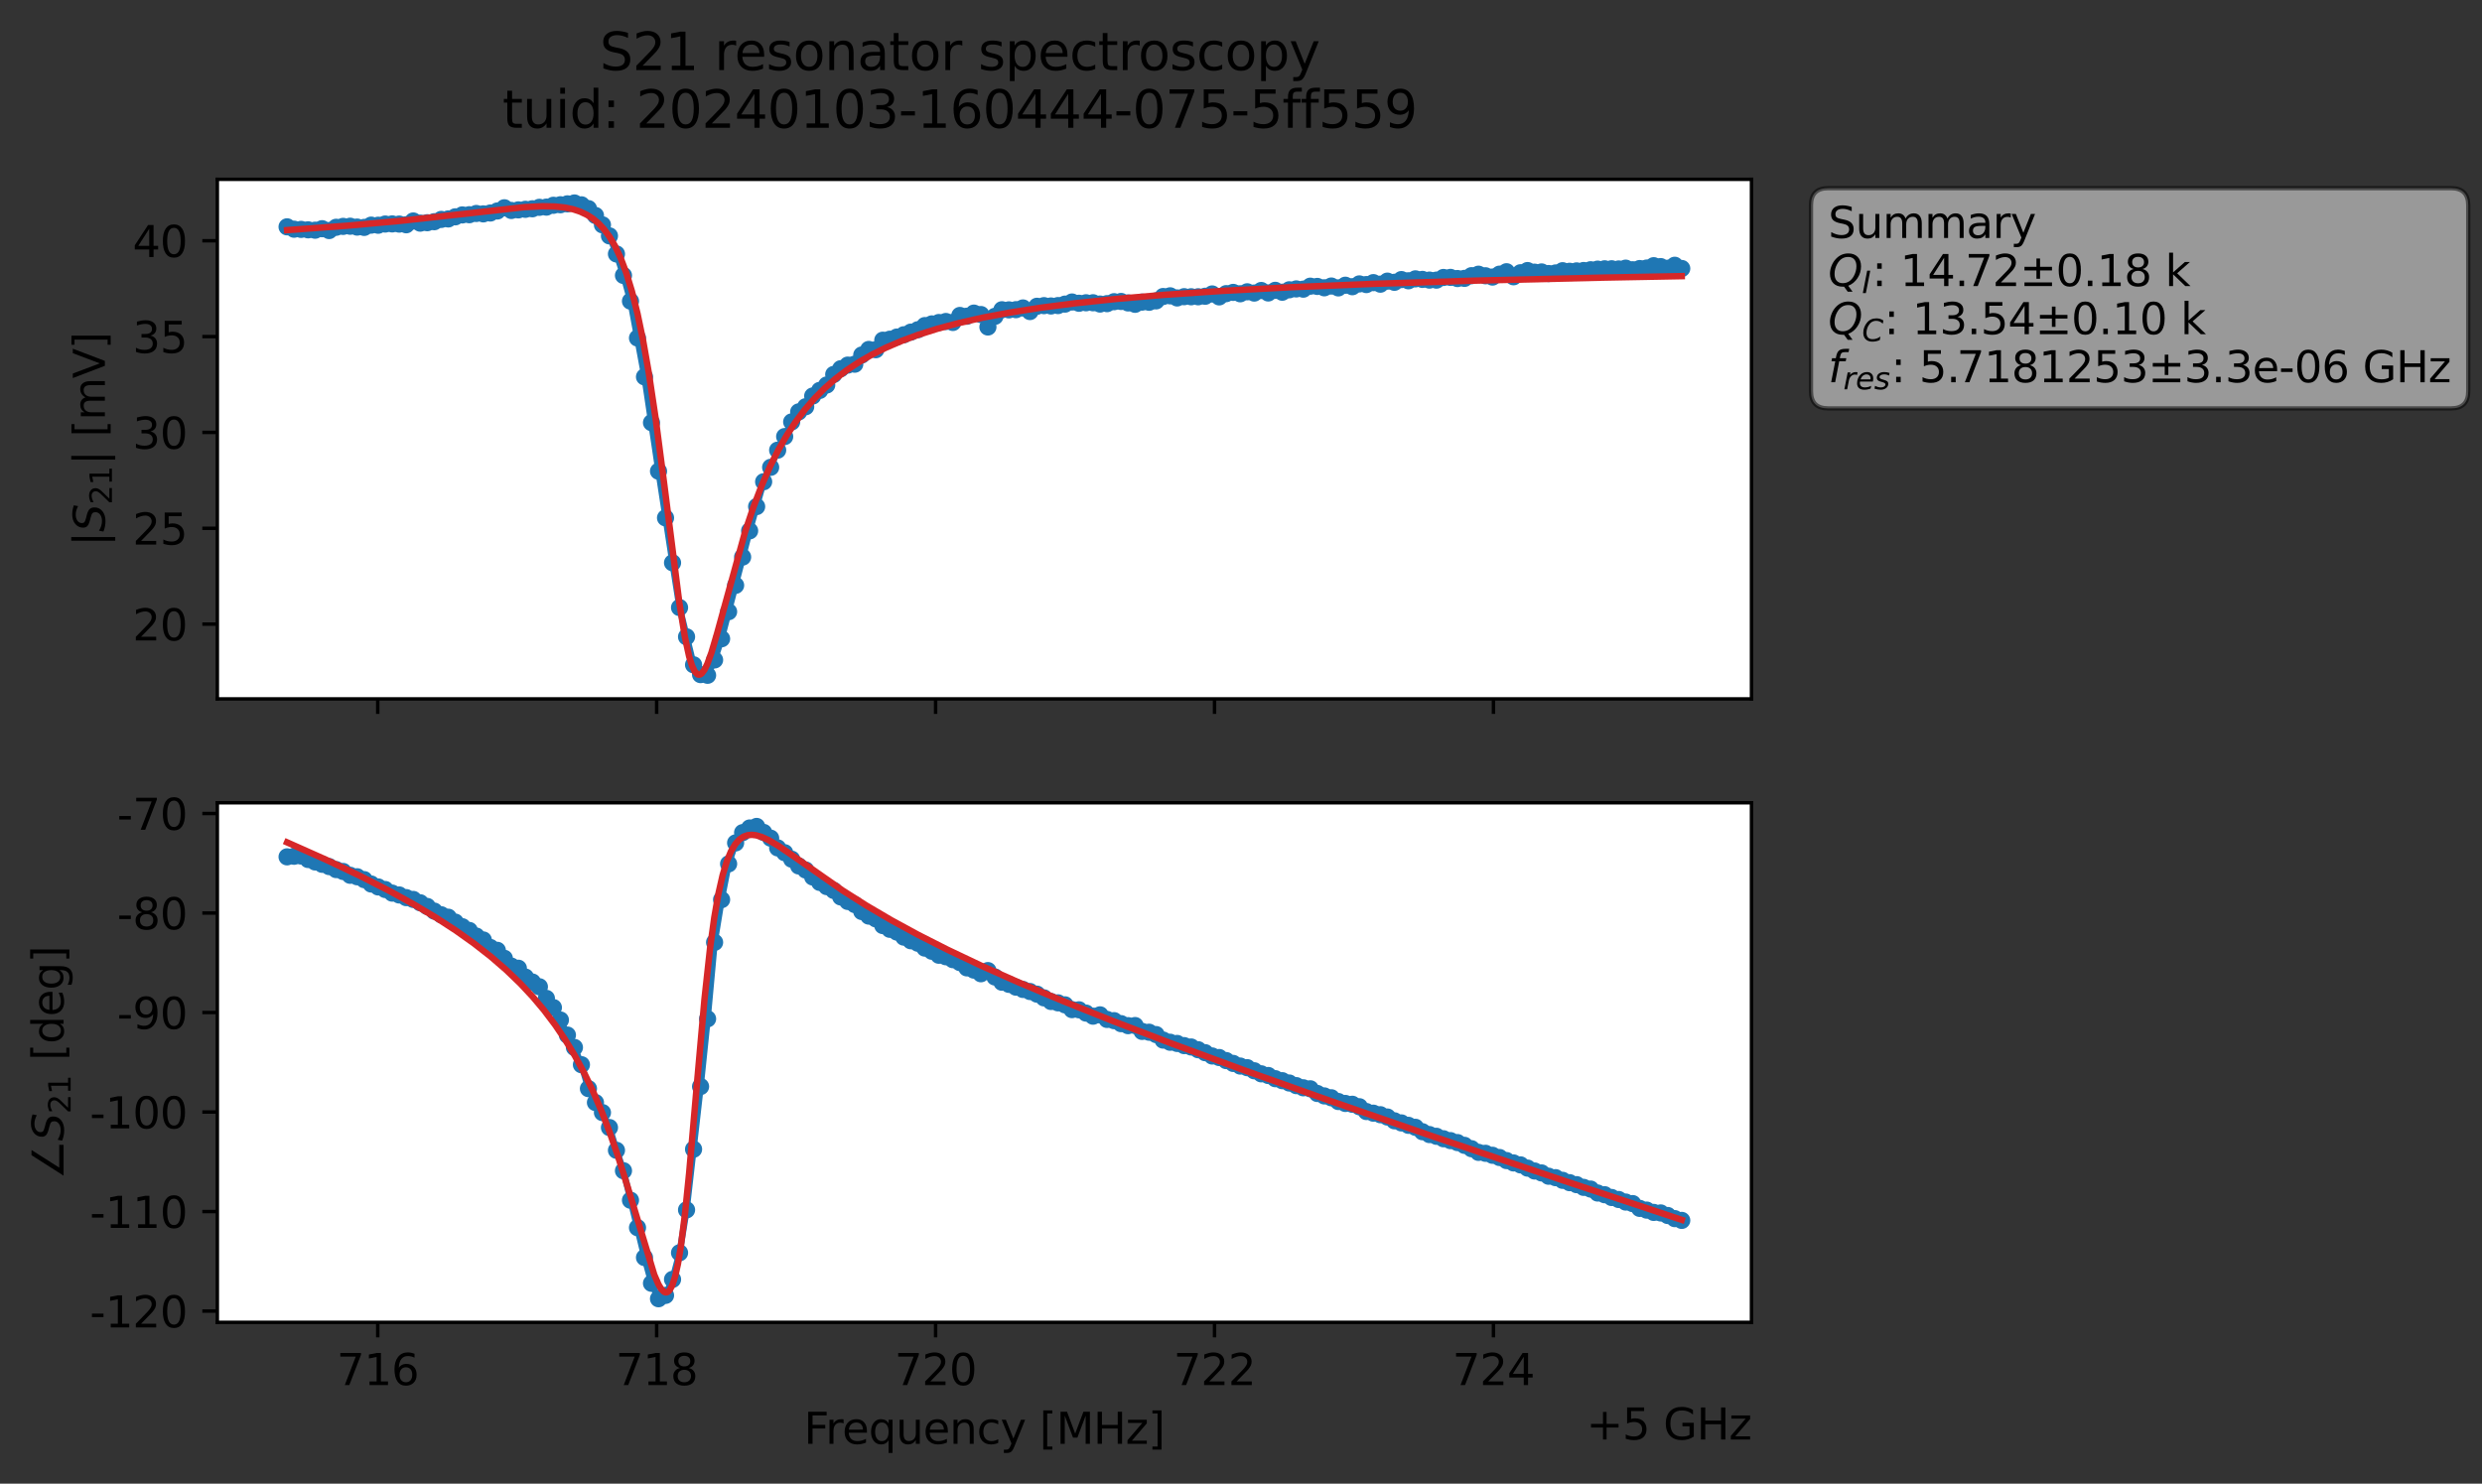 <?xml version="1.0" encoding="utf-8" standalone="no"?>
<!DOCTYPE svg PUBLIC "-//W3C//DTD SVG 1.1//EN"
  "http://www.w3.org/Graphics/SVG/1.1/DTD/svg11.dtd">
<svg xmlns:xlink="http://www.w3.org/1999/xlink" width="577.771pt" height="345.428pt" viewBox="0 0 577.771 345.428" xmlns="http://www.w3.org/2000/svg" version="1.1">
 <rect x="0" y="0" width="577.771" height="345.428" fill="#333333" stroke="none"/>
 <defs>
  <style type="text/css">*{stroke-linejoin: round; stroke-linecap: butt}</style>
 </defs>
 <g id="figure_1">
  <g id="patch_1">
   <path d="M 0 345.428 
L 577.771 345.428 
L 577.771 -0 
L 0 -0 
L 0 345.428 
z
" style="fill: none; opacity: 0"/>
  </g>
  <g id="axes_1">
   <g id="patch_2">
    <path d="M 50.595 162.72 
L 407.715 162.72 
L 407.715 41.76 
L 50.595 41.76 
z
" style="fill: #ffffff"/>
   </g>
   <g id="matplotlib.axis_1">
    <g id="xtick_1">
     <g id="line2d_1">
      <defs>
       <path id="m577875a4de" d="M 0 0 
L 0 3.5 
" style="stroke: #000000; stroke-width: 0.8"/>
      </defs>
      <g>
       <use xlink:href="#m577875a4de" x="87.931" y="162.72" style="stroke: #000000; stroke-width: 0.8"/>
      </g>
     </g>
    </g>
    <g id="xtick_2">
     <g id="line2d_2">
      <g>
       <use xlink:href="#m577875a4de" x="152.861" y="162.72" style="stroke: #000000; stroke-width: 0.8"/>
      </g>
     </g>
    </g>
    <g id="xtick_3">
     <g id="line2d_3">
      <g>
       <use xlink:href="#m577875a4de" x="217.792" y="162.72" style="stroke: #000000; stroke-width: 0.8"/>
      </g>
     </g>
    </g>
    <g id="xtick_4">
     <g id="line2d_4">
      <g>
       <use xlink:href="#m577875a4de" x="282.723" y="162.72" style="stroke: #000000; stroke-width: 0.8"/>
      </g>
     </g>
    </g>
    <g id="xtick_5">
     <g id="line2d_5">
      <g>
       <use xlink:href="#m577875a4de" x="347.654" y="162.72" style="stroke: #000000; stroke-width: 0.8"/>
      </g>
     </g>
    </g>
   </g>
   <g id="matplotlib.axis_2">
    <g id="ytick_1">
     <g id="line2d_6">
      <defs>
       <path id="ma50cbaabfe" d="M 0 0 
L -3.5 0 
" style="stroke: #000000; stroke-width: 0.8"/>
      </defs>
      <g>
       <use xlink:href="#ma50cbaabfe" x="50.595" y="145.304" style="stroke: #000000; stroke-width: 0.8"/>
      </g>
     </g>
     <g id="text_1">
      <!-- 20 -->
      <g transform="translate(30.87 149.104) scale(0.1 -0.1)">
       <defs>
        <path id="DejaVuSans-32" d="M 1228 531 
L 3431 531 
L 3431 0 
L 469 0 
L 469 531 
Q 828 903 1448 1529 
Q 2069 2156 2228 2338 
Q 2531 2678 2651 2914 
Q 2772 3150 2772 3378 
Q 2772 3750 2511 3984 
Q 2250 4219 1831 4219 
Q 1534 4219 1204 4116 
Q 875 4013 500 3803 
L 500 4441 
Q 881 4594 1212 4672 
Q 1544 4750 1819 4750 
Q 2544 4750 2975 4387 
Q 3406 4025 3406 3419 
Q 3406 3131 3298 2873 
Q 3191 2616 2906 2266 
Q 2828 2175 2409 1742 
Q 1991 1309 1228 531 
z
" transform="scale(0.016)"/>
        <path id="DejaVuSans-30" d="M 2034 4250 
Q 1547 4250 1301 3770 
Q 1056 3291 1056 2328 
Q 1056 1369 1301 889 
Q 1547 409 2034 409 
Q 2525 409 2770 889 
Q 3016 1369 3016 2328 
Q 3016 3291 2770 3770 
Q 2525 4250 2034 4250 
z
M 2034 4750 
Q 2819 4750 3233 4129 
Q 3647 3509 3647 2328 
Q 3647 1150 3233 529 
Q 2819 -91 2034 -91 
Q 1250 -91 836 529 
Q 422 1150 422 2328 
Q 422 3509 836 4129 
Q 1250 4750 2034 4750 
z
" transform="scale(0.016)"/>
       </defs>
       <use xlink:href="#DejaVuSans-32"/>
       <use xlink:href="#DejaVuSans-30" x="63.623"/>
      </g>
     </g>
    </g>
    <g id="ytick_2">
     <g id="line2d_7">
      <g>
       <use xlink:href="#ma50cbaabfe" x="50.595" y="122.99" style="stroke: #000000; stroke-width: 0.8"/>
      </g>
     </g>
     <g id="text_2">
      <!-- 25 -->
      <g transform="translate(30.87 126.789) scale(0.1 -0.1)">
       <defs>
        <path id="DejaVuSans-35" d="M 691 4666 
L 3169 4666 
L 3169 4134 
L 1269 4134 
L 1269 2991 
Q 1406 3038 1543 3061 
Q 1681 3084 1819 3084 
Q 2600 3084 3056 2656 
Q 3513 2228 3513 1497 
Q 3513 744 3044 326 
Q 2575 -91 1722 -91 
Q 1428 -91 1123 -41 
Q 819 9 494 109 
L 494 744 
Q 775 591 1075 516 
Q 1375 441 1709 441 
Q 2250 441 2565 725 
Q 2881 1009 2881 1497 
Q 2881 1984 2565 2268 
Q 2250 2553 1709 2553 
Q 1456 2553 1204 2497 
Q 953 2441 691 2322 
L 691 4666 
z
" transform="scale(0.016)"/>
       </defs>
       <use xlink:href="#DejaVuSans-32"/>
       <use xlink:href="#DejaVuSans-35" x="63.623"/>
      </g>
     </g>
    </g>
    <g id="ytick_3">
     <g id="line2d_8">
      <g>
       <use xlink:href="#ma50cbaabfe" x="50.595" y="100.675" style="stroke: #000000; stroke-width: 0.8"/>
      </g>
     </g>
     <g id="text_3">
      <!-- 30 -->
      <g transform="translate(30.87 104.474) scale(0.1 -0.1)">
       <defs>
        <path id="DejaVuSans-33" d="M 2597 2516 
Q 3050 2419 3304 2112 
Q 3559 1806 3559 1356 
Q 3559 666 3084 287 
Q 2609 -91 1734 -91 
Q 1441 -91 1130 -33 
Q 819 25 488 141 
L 488 750 
Q 750 597 1062 519 
Q 1375 441 1716 441 
Q 2309 441 2620 675 
Q 2931 909 2931 1356 
Q 2931 1769 2642 2001 
Q 2353 2234 1838 2234 
L 1294 2234 
L 1294 2753 
L 1863 2753 
Q 2328 2753 2575 2939 
Q 2822 3125 2822 3475 
Q 2822 3834 2567 4026 
Q 2313 4219 1838 4219 
Q 1578 4219 1281 4162 
Q 984 4106 628 3988 
L 628 4550 
Q 988 4650 1302 4700 
Q 1616 4750 1894 4750 
Q 2613 4750 3031 4423 
Q 3450 4097 3450 3541 
Q 3450 3153 3228 2886 
Q 3006 2619 2597 2516 
z
" transform="scale(0.016)"/>
       </defs>
       <use xlink:href="#DejaVuSans-33"/>
       <use xlink:href="#DejaVuSans-30" x="63.623"/>
      </g>
     </g>
    </g>
    <g id="ytick_4">
     <g id="line2d_9">
      <g>
       <use xlink:href="#ma50cbaabfe" x="50.595" y="78.36" style="stroke: #000000; stroke-width: 0.8"/>
      </g>
     </g>
     <g id="text_4">
      <!-- 35 -->
      <g transform="translate(30.87 82.159) scale(0.1 -0.1)">
       <use xlink:href="#DejaVuSans-33"/>
       <use xlink:href="#DejaVuSans-35" x="63.623"/>
      </g>
     </g>
    </g>
    <g id="ytick_5">
     <g id="line2d_10">
      <g>
       <use xlink:href="#ma50cbaabfe" x="50.595" y="56.045" style="stroke: #000000; stroke-width: 0.8"/>
      </g>
     </g>
     <g id="text_5">
      <!-- 40 -->
      <g transform="translate(30.87 59.845) scale(0.1 -0.1)">
       <defs>
        <path id="DejaVuSans-34" d="M 2419 4116 
L 825 1625 
L 2419 1625 
L 2419 4116 
z
M 2253 4666 
L 3047 4666 
L 3047 1625 
L 3713 1625 
L 3713 1100 
L 3047 1100 
L 3047 0 
L 2419 0 
L 2419 1100 
L 313 1100 
L 313 1709 
L 2253 4666 
z
" transform="scale(0.016)"/>
       </defs>
       <use xlink:href="#DejaVuSans-34"/>
       <use xlink:href="#DejaVuSans-30" x="63.623"/>
      </g>
     </g>
    </g>
    <g id="text_6">
     <!-- $|S_{21}|$ [mV] -->
     <g transform="translate(24.47 127.19) rotate(-90) scale(0.1 -0.1)">
      <defs>
       <path id="DejaVuSans-7c" d="M 1344 4891 
L 1344 -1509 
L 813 -1509 
L 813 4891 
L 1344 4891 
z
" transform="scale(0.016)"/>
       <path id="DejaVuSans-Oblique-53" d="M 3859 4513 
L 3738 3897 
Q 3422 4066 3111 4152 
Q 2800 4238 2509 4238 
Q 1944 4238 1609 3991 
Q 1275 3744 1275 3334 
Q 1275 3109 1398 2989 
Q 1522 2869 2034 2731 
L 2413 2638 
Q 3053 2472 3303 2217 
Q 3553 1963 3553 1503 
Q 3553 797 2998 353 
Q 2444 -91 1538 -91 
Q 1166 -91 791 -17 
Q 416 56 38 206 
L 166 856 
Q 513 641 861 531 
Q 1209 422 1556 422 
Q 2147 422 2503 684 
Q 2859 947 2859 1369 
Q 2859 1650 2717 1795 
Q 2575 1941 2106 2059 
L 1728 2156 
Q 1081 2325 845 2545 
Q 609 2766 609 3163 
Q 609 3859 1145 4304 
Q 1681 4750 2541 4750 
Q 2875 4750 3203 4690 
Q 3531 4631 3859 4513 
z
" transform="scale(0.016)"/>
       <path id="DejaVuSans-31" d="M 794 531 
L 1825 531 
L 1825 4091 
L 703 3866 
L 703 4441 
L 1819 4666 
L 2450 4666 
L 2450 531 
L 3481 531 
L 3481 0 
L 794 0 
L 794 531 
z
" transform="scale(0.016)"/>
       <path id="DejaVuSans-20" transform="scale(0.016)"/>
       <path id="DejaVuSans-5b" d="M 550 4863 
L 1875 4863 
L 1875 4416 
L 1125 4416 
L 1125 -397 
L 1875 -397 
L 1875 -844 
L 550 -844 
L 550 4863 
z
" transform="scale(0.016)"/>
       <path id="DejaVuSans-6d" d="M 3328 2828 
Q 3544 3216 3844 3400 
Q 4144 3584 4550 3584 
Q 5097 3584 5394 3201 
Q 5691 2819 5691 2113 
L 5691 0 
L 5113 0 
L 5113 2094 
Q 5113 2597 4934 2840 
Q 4756 3084 4391 3084 
Q 3944 3084 3684 2787 
Q 3425 2491 3425 1978 
L 3425 0 
L 2847 0 
L 2847 2094 
Q 2847 2600 2669 2842 
Q 2491 3084 2119 3084 
Q 1678 3084 1418 2786 
Q 1159 2488 1159 1978 
L 1159 0 
L 581 0 
L 581 3500 
L 1159 3500 
L 1159 2956 
Q 1356 3278 1631 3431 
Q 1906 3584 2284 3584 
Q 2666 3584 2933 3390 
Q 3200 3197 3328 2828 
z
" transform="scale(0.016)"/>
       <path id="DejaVuSans-56" d="M 1831 0 
L 50 4666 
L 709 4666 
L 2188 738 
L 3669 4666 
L 4325 4666 
L 2547 0 
L 1831 0 
z
" transform="scale(0.016)"/>
       <path id="DejaVuSans-5d" d="M 1947 4863 
L 1947 -844 
L 622 -844 
L 622 -397 
L 1369 -397 
L 1369 4416 
L 622 4416 
L 622 4863 
L 1947 4863 
z
" transform="scale(0.016)"/>
      </defs>
      <use xlink:href="#DejaVuSans-7c" transform="translate(0 0.578)"/>
      <use xlink:href="#DejaVuSans-Oblique-53" transform="translate(33.691 0.578)"/>
      <use xlink:href="#DejaVuSans-32" transform="translate(97.168 -15.828) scale(0.7)"/>
      <use xlink:href="#DejaVuSans-31" transform="translate(141.704 -15.828) scale(0.7)"/>
      <use xlink:href="#DejaVuSans-7c" transform="translate(188.975 0.578)"/>
      <use xlink:href="#DejaVuSans-20" transform="translate(222.666 0.578)"/>
      <use xlink:href="#DejaVuSans-5b" transform="translate(254.453 0.578)"/>
      <use xlink:href="#DejaVuSans-6d" transform="translate(293.467 0.578)"/>
      <use xlink:href="#DejaVuSans-56" transform="translate(390.879 0.578)"/>
      <use xlink:href="#DejaVuSans-5d" transform="translate(459.287 0.578)"/>
     </g>
    </g>
   </g>
   <g id="line2d_11">
    <path d="M 66.828 52.812 
L 68.459 53.364 
L 73.354 53.597 
L 74.985 53.248 
L 76.617 53.678 
L 78.248 52.917 
L 79.879 52.709 
L 81.511 52.671 
L 83.142 52.871 
L 84.774 52.947 
L 86.405 52.418 
L 88.037 52.44 
L 89.668 52.161 
L 92.931 52.172 
L 94.562 52.329 
L 96.194 51.452 
L 97.825 51.954 
L 99.457 51.852 
L 101.088 51.618 
L 102.719 51.087 
L 104.351 50.974 
L 107.614 50.039 
L 109.245 49.993 
L 110.877 49.703 
L 112.508 49.795 
L 114.14 49.594 
L 115.771 49.123 
L 117.402 48.379 
L 119.034 49.004 
L 123.928 48.609 
L 125.56 48.27 
L 127.191 48.223 
L 128.822 47.795 
L 132.085 47.462 
L 133.717 47.258 
L 135.348 47.69 
L 136.98 48.571 
L 138.611 50.168 
L 140.242 52.35 
L 141.874 54.919 
L 143.505 59.127 
L 145.137 64.129 
L 146.768 70.109 
L 150.031 87.743 
L 153.294 109.709 
L 156.557 131.028 
L 158.188 141.453 
L 161.451 154.781 
L 163.082 157.062 
L 164.714 157.222 
L 166.345 153.648 
L 167.977 148.718 
L 174.502 123.588 
L 177.765 112.16 
L 179.397 108.804 
L 181.028 104.808 
L 184.291 98.227 
L 185.922 95.898 
L 187.554 94.689 
L 189.185 92.199 
L 192.448 89.634 
L 194.08 87.18 
L 195.711 85.848 
L 197.342 85.005 
L 198.974 84.79 
L 200.605 82.655 
L 202.237 81.36 
L 203.868 81.425 
L 205.5 79.208 
L 207.131 78.978 
L 210.394 77.941 
L 213.657 76.775 
L 215.288 75.8 
L 218.551 75.089 
L 220.182 74.851 
L 221.814 75.075 
L 223.445 73.445 
L 225.077 73.625 
L 226.708 72.898 
L 228.34 73.232 
L 229.971 76.132 
L 231.602 73.65 
L 233.234 72.116 
L 236.497 72.098 
L 238.128 71.701 
L 239.76 72.535 
L 241.391 71.309 
L 243.022 71.16 
L 244.654 71.237 
L 246.285 71.143 
L 247.917 70.803 
L 249.548 70.313 
L 251.18 70.608 
L 252.811 70.491 
L 254.442 70.488 
L 256.074 70.789 
L 257.705 70.694 
L 259.337 70.242 
L 260.968 70.189 
L 264.231 70.85 
L 265.862 70.337 
L 267.494 70.376 
L 269.125 70.048 
L 270.757 69.037 
L 272.388 68.875 
L 274.02 69.365 
L 275.651 69.074 
L 278.914 69.094 
L 280.545 68.974 
L 282.177 68.439 
L 283.808 69.121 
L 285.44 68.364 
L 287.071 68.076 
L 288.703 68.395 
L 290.334 67.937 
L 291.965 68.232 
L 293.597 67.635 
L 295.228 68.207 
L 296.86 67.595 
L 298.491 68.035 
L 300.123 67.47 
L 301.754 67.266 
L 303.385 67.322 
L 305.017 66.631 
L 306.648 66.687 
L 308.28 67.006 
L 309.911 66.594 
L 311.543 67.026 
L 313.174 66.408 
L 314.805 66.752 
L 316.437 66.1 
L 318.068 66.255 
L 319.7 65.803 
L 321.331 66.162 
L 322.963 65.454 
L 324.594 65.726 
L 326.225 65.092 
L 327.857 65.373 
L 329.488 64.924 
L 334.383 65.22 
L 336.014 64.602 
L 337.645 64.583 
L 339.277 64.849 
L 340.908 64.811 
L 342.54 64.183 
L 344.171 63.842 
L 347.434 64.506 
L 350.697 63.266 
L 352.328 64.435 
L 353.96 63.5 
L 355.591 62.991 
L 357.223 63.368 
L 358.854 63.314 
L 360.485 63.686 
L 362.117 63.551 
L 363.748 63.028 
L 365.38 63.162 
L 370.274 62.802 
L 373.537 62.585 
L 376.8 62.622 
L 378.431 62.432 
L 380.063 62.805 
L 381.694 62.525 
L 383.325 62.408 
L 384.957 61.861 
L 386.588 62.07 
L 388.22 62.453 
L 389.851 61.761 
L 391.483 62.512 
L 391.483 62.512 
" clip-path="url(#p33450fe5d2)" style="fill: none; stroke: #1f77b4; stroke-width: 1.5; stroke-linecap: square"/>
    <defs>
     <path id="mecf4613ba5" d="M 0 1.5 
C 0.398 1.5 0.779 1.342 1.061 1.061 
C 1.342 0.779 1.5 0.398 1.5 0 
C 1.5 -0.398 1.342 -0.779 1.061 -1.061 
C 0.779 -1.342 0.398 -1.5 0 -1.5 
C -0.398 -1.5 -0.779 -1.342 -1.061 -1.061 
C -1.342 -0.779 -1.5 -0.398 -1.5 0 
C -1.5 0.398 -1.342 0.779 -1.061 1.061 
C -0.779 1.342 -0.398 1.5 0 1.5 
z
" style="stroke: #1f77b4"/>
    </defs>
    <g clip-path="url(#p33450fe5d2)">
     <use xlink:href="#mecf4613ba5" x="66.828" y="52.812" style="fill: #1f77b4; stroke: #1f77b4"/>
     <use xlink:href="#mecf4613ba5" x="68.459" y="53.364" style="fill: #1f77b4; stroke: #1f77b4"/>
     <use xlink:href="#mecf4613ba5" x="70.091" y="53.407" style="fill: #1f77b4; stroke: #1f77b4"/>
     <use xlink:href="#mecf4613ba5" x="71.722" y="53.509" style="fill: #1f77b4; stroke: #1f77b4"/>
     <use xlink:href="#mecf4613ba5" x="73.354" y="53.597" style="fill: #1f77b4; stroke: #1f77b4"/>
     <use xlink:href="#mecf4613ba5" x="74.985" y="53.248" style="fill: #1f77b4; stroke: #1f77b4"/>
     <use xlink:href="#mecf4613ba5" x="76.617" y="53.678" style="fill: #1f77b4; stroke: #1f77b4"/>
     <use xlink:href="#mecf4613ba5" x="78.248" y="52.917" style="fill: #1f77b4; stroke: #1f77b4"/>
     <use xlink:href="#mecf4613ba5" x="79.879" y="52.709" style="fill: #1f77b4; stroke: #1f77b4"/>
     <use xlink:href="#mecf4613ba5" x="81.511" y="52.671" style="fill: #1f77b4; stroke: #1f77b4"/>
     <use xlink:href="#mecf4613ba5" x="83.142" y="52.871" style="fill: #1f77b4; stroke: #1f77b4"/>
     <use xlink:href="#mecf4613ba5" x="84.774" y="52.947" style="fill: #1f77b4; stroke: #1f77b4"/>
     <use xlink:href="#mecf4613ba5" x="86.405" y="52.418" style="fill: #1f77b4; stroke: #1f77b4"/>
     <use xlink:href="#mecf4613ba5" x="88.037" y="52.44" style="fill: #1f77b4; stroke: #1f77b4"/>
     <use xlink:href="#mecf4613ba5" x="89.668" y="52.161" style="fill: #1f77b4; stroke: #1f77b4"/>
     <use xlink:href="#mecf4613ba5" x="91.299" y="52.132" style="fill: #1f77b4; stroke: #1f77b4"/>
     <use xlink:href="#mecf4613ba5" x="92.931" y="52.172" style="fill: #1f77b4; stroke: #1f77b4"/>
     <use xlink:href="#mecf4613ba5" x="94.562" y="52.329" style="fill: #1f77b4; stroke: #1f77b4"/>
     <use xlink:href="#mecf4613ba5" x="96.194" y="51.452" style="fill: #1f77b4; stroke: #1f77b4"/>
     <use xlink:href="#mecf4613ba5" x="97.825" y="51.954" style="fill: #1f77b4; stroke: #1f77b4"/>
     <use xlink:href="#mecf4613ba5" x="99.457" y="51.852" style="fill: #1f77b4; stroke: #1f77b4"/>
     <use xlink:href="#mecf4613ba5" x="101.088" y="51.618" style="fill: #1f77b4; stroke: #1f77b4"/>
     <use xlink:href="#mecf4613ba5" x="102.719" y="51.087" style="fill: #1f77b4; stroke: #1f77b4"/>
     <use xlink:href="#mecf4613ba5" x="104.351" y="50.974" style="fill: #1f77b4; stroke: #1f77b4"/>
     <use xlink:href="#mecf4613ba5" x="105.982" y="50.482" style="fill: #1f77b4; stroke: #1f77b4"/>
     <use xlink:href="#mecf4613ba5" x="107.614" y="50.039" style="fill: #1f77b4; stroke: #1f77b4"/>
     <use xlink:href="#mecf4613ba5" x="109.245" y="49.993" style="fill: #1f77b4; stroke: #1f77b4"/>
     <use xlink:href="#mecf4613ba5" x="110.877" y="49.703" style="fill: #1f77b4; stroke: #1f77b4"/>
     <use xlink:href="#mecf4613ba5" x="112.508" y="49.795" style="fill: #1f77b4; stroke: #1f77b4"/>
     <use xlink:href="#mecf4613ba5" x="114.14" y="49.594" style="fill: #1f77b4; stroke: #1f77b4"/>
     <use xlink:href="#mecf4613ba5" x="115.771" y="49.123" style="fill: #1f77b4; stroke: #1f77b4"/>
     <use xlink:href="#mecf4613ba5" x="117.402" y="48.379" style="fill: #1f77b4; stroke: #1f77b4"/>
     <use xlink:href="#mecf4613ba5" x="119.034" y="49.004" style="fill: #1f77b4; stroke: #1f77b4"/>
     <use xlink:href="#mecf4613ba5" x="120.665" y="48.866" style="fill: #1f77b4; stroke: #1f77b4"/>
     <use xlink:href="#mecf4613ba5" x="122.297" y="48.734" style="fill: #1f77b4; stroke: #1f77b4"/>
     <use xlink:href="#mecf4613ba5" x="123.928" y="48.609" style="fill: #1f77b4; stroke: #1f77b4"/>
     <use xlink:href="#mecf4613ba5" x="125.56" y="48.27" style="fill: #1f77b4; stroke: #1f77b4"/>
     <use xlink:href="#mecf4613ba5" x="127.191" y="48.223" style="fill: #1f77b4; stroke: #1f77b4"/>
     <use xlink:href="#mecf4613ba5" x="128.822" y="47.795" style="fill: #1f77b4; stroke: #1f77b4"/>
     <use xlink:href="#mecf4613ba5" x="130.454" y="47.672" style="fill: #1f77b4; stroke: #1f77b4"/>
     <use xlink:href="#mecf4613ba5" x="132.085" y="47.462" style="fill: #1f77b4; stroke: #1f77b4"/>
     <use xlink:href="#mecf4613ba5" x="133.717" y="47.258" style="fill: #1f77b4; stroke: #1f77b4"/>
     <use xlink:href="#mecf4613ba5" x="135.348" y="47.69" style="fill: #1f77b4; stroke: #1f77b4"/>
     <use xlink:href="#mecf4613ba5" x="136.98" y="48.571" style="fill: #1f77b4; stroke: #1f77b4"/>
     <use xlink:href="#mecf4613ba5" x="138.611" y="50.168" style="fill: #1f77b4; stroke: #1f77b4"/>
     <use xlink:href="#mecf4613ba5" x="140.242" y="52.35" style="fill: #1f77b4; stroke: #1f77b4"/>
     <use xlink:href="#mecf4613ba5" x="141.874" y="54.919" style="fill: #1f77b4; stroke: #1f77b4"/>
     <use xlink:href="#mecf4613ba5" x="143.505" y="59.127" style="fill: #1f77b4; stroke: #1f77b4"/>
     <use xlink:href="#mecf4613ba5" x="145.137" y="64.129" style="fill: #1f77b4; stroke: #1f77b4"/>
     <use xlink:href="#mecf4613ba5" x="146.768" y="70.109" style="fill: #1f77b4; stroke: #1f77b4"/>
     <use xlink:href="#mecf4613ba5" x="148.4" y="78.701" style="fill: #1f77b4; stroke: #1f77b4"/>
     <use xlink:href="#mecf4613ba5" x="150.031" y="87.743" style="fill: #1f77b4; stroke: #1f77b4"/>
     <use xlink:href="#mecf4613ba5" x="151.662" y="98.405" style="fill: #1f77b4; stroke: #1f77b4"/>
     <use xlink:href="#mecf4613ba5" x="153.294" y="109.709" style="fill: #1f77b4; stroke: #1f77b4"/>
     <use xlink:href="#mecf4613ba5" x="154.925" y="120.573" style="fill: #1f77b4; stroke: #1f77b4"/>
     <use xlink:href="#mecf4613ba5" x="156.557" y="131.028" style="fill: #1f77b4; stroke: #1f77b4"/>
     <use xlink:href="#mecf4613ba5" x="158.188" y="141.453" style="fill: #1f77b4; stroke: #1f77b4"/>
     <use xlink:href="#mecf4613ba5" x="159.82" y="148.265" style="fill: #1f77b4; stroke: #1f77b4"/>
     <use xlink:href="#mecf4613ba5" x="161.451" y="154.781" style="fill: #1f77b4; stroke: #1f77b4"/>
     <use xlink:href="#mecf4613ba5" x="163.082" y="157.062" style="fill: #1f77b4; stroke: #1f77b4"/>
     <use xlink:href="#mecf4613ba5" x="164.714" y="157.222" style="fill: #1f77b4; stroke: #1f77b4"/>
     <use xlink:href="#mecf4613ba5" x="166.345" y="153.648" style="fill: #1f77b4; stroke: #1f77b4"/>
     <use xlink:href="#mecf4613ba5" x="167.977" y="148.718" style="fill: #1f77b4; stroke: #1f77b4"/>
     <use xlink:href="#mecf4613ba5" x="169.608" y="142.416" style="fill: #1f77b4; stroke: #1f77b4"/>
     <use xlink:href="#mecf4613ba5" x="171.24" y="136.279" style="fill: #1f77b4; stroke: #1f77b4"/>
     <use xlink:href="#mecf4613ba5" x="172.871" y="129.693" style="fill: #1f77b4; stroke: #1f77b4"/>
     <use xlink:href="#mecf4613ba5" x="174.502" y="123.588" style="fill: #1f77b4; stroke: #1f77b4"/>
     <use xlink:href="#mecf4613ba5" x="176.134" y="117.942" style="fill: #1f77b4; stroke: #1f77b4"/>
     <use xlink:href="#mecf4613ba5" x="177.765" y="112.16" style="fill: #1f77b4; stroke: #1f77b4"/>
     <use xlink:href="#mecf4613ba5" x="179.397" y="108.804" style="fill: #1f77b4; stroke: #1f77b4"/>
     <use xlink:href="#mecf4613ba5" x="181.028" y="104.808" style="fill: #1f77b4; stroke: #1f77b4"/>
     <use xlink:href="#mecf4613ba5" x="182.66" y="101.639" style="fill: #1f77b4; stroke: #1f77b4"/>
     <use xlink:href="#mecf4613ba5" x="184.291" y="98.227" style="fill: #1f77b4; stroke: #1f77b4"/>
     <use xlink:href="#mecf4613ba5" x="185.922" y="95.898" style="fill: #1f77b4; stroke: #1f77b4"/>
     <use xlink:href="#mecf4613ba5" x="187.554" y="94.689" style="fill: #1f77b4; stroke: #1f77b4"/>
     <use xlink:href="#mecf4613ba5" x="189.185" y="92.199" style="fill: #1f77b4; stroke: #1f77b4"/>
     <use xlink:href="#mecf4613ba5" x="190.817" y="90.894" style="fill: #1f77b4; stroke: #1f77b4"/>
     <use xlink:href="#mecf4613ba5" x="192.448" y="89.634" style="fill: #1f77b4; stroke: #1f77b4"/>
     <use xlink:href="#mecf4613ba5" x="194.08" y="87.18" style="fill: #1f77b4; stroke: #1f77b4"/>
     <use xlink:href="#mecf4613ba5" x="195.711" y="85.848" style="fill: #1f77b4; stroke: #1f77b4"/>
     <use xlink:href="#mecf4613ba5" x="197.342" y="85.005" style="fill: #1f77b4; stroke: #1f77b4"/>
     <use xlink:href="#mecf4613ba5" x="198.974" y="84.79" style="fill: #1f77b4; stroke: #1f77b4"/>
     <use xlink:href="#mecf4613ba5" x="200.605" y="82.655" style="fill: #1f77b4; stroke: #1f77b4"/>
     <use xlink:href="#mecf4613ba5" x="202.237" y="81.36" style="fill: #1f77b4; stroke: #1f77b4"/>
     <use xlink:href="#mecf4613ba5" x="203.868" y="81.425" style="fill: #1f77b4; stroke: #1f77b4"/>
     <use xlink:href="#mecf4613ba5" x="205.5" y="79.208" style="fill: #1f77b4; stroke: #1f77b4"/>
     <use xlink:href="#mecf4613ba5" x="207.131" y="78.978" style="fill: #1f77b4; stroke: #1f77b4"/>
     <use xlink:href="#mecf4613ba5" x="208.762" y="78.478" style="fill: #1f77b4; stroke: #1f77b4"/>
     <use xlink:href="#mecf4613ba5" x="210.394" y="77.941" style="fill: #1f77b4; stroke: #1f77b4"/>
     <use xlink:href="#mecf4613ba5" x="212.025" y="77.329" style="fill: #1f77b4; stroke: #1f77b4"/>
     <use xlink:href="#mecf4613ba5" x="213.657" y="76.775" style="fill: #1f77b4; stroke: #1f77b4"/>
     <use xlink:href="#mecf4613ba5" x="215.288" y="75.8" style="fill: #1f77b4; stroke: #1f77b4"/>
     <use xlink:href="#mecf4613ba5" x="216.92" y="75.412" style="fill: #1f77b4; stroke: #1f77b4"/>
     <use xlink:href="#mecf4613ba5" x="218.551" y="75.089" style="fill: #1f77b4; stroke: #1f77b4"/>
     <use xlink:href="#mecf4613ba5" x="220.182" y="74.851" style="fill: #1f77b4; stroke: #1f77b4"/>
     <use xlink:href="#mecf4613ba5" x="221.814" y="75.075" style="fill: #1f77b4; stroke: #1f77b4"/>
     <use xlink:href="#mecf4613ba5" x="223.445" y="73.445" style="fill: #1f77b4; stroke: #1f77b4"/>
     <use xlink:href="#mecf4613ba5" x="225.077" y="73.625" style="fill: #1f77b4; stroke: #1f77b4"/>
     <use xlink:href="#mecf4613ba5" x="226.708" y="72.898" style="fill: #1f77b4; stroke: #1f77b4"/>
     <use xlink:href="#mecf4613ba5" x="228.34" y="73.232" style="fill: #1f77b4; stroke: #1f77b4"/>
     <use xlink:href="#mecf4613ba5" x="229.971" y="76.132" style="fill: #1f77b4; stroke: #1f77b4"/>
     <use xlink:href="#mecf4613ba5" x="231.602" y="73.65" style="fill: #1f77b4; stroke: #1f77b4"/>
     <use xlink:href="#mecf4613ba5" x="233.234" y="72.116" style="fill: #1f77b4; stroke: #1f77b4"/>
     <use xlink:href="#mecf4613ba5" x="234.865" y="72.142" style="fill: #1f77b4; stroke: #1f77b4"/>
     <use xlink:href="#mecf4613ba5" x="236.497" y="72.098" style="fill: #1f77b4; stroke: #1f77b4"/>
     <use xlink:href="#mecf4613ba5" x="238.128" y="71.701" style="fill: #1f77b4; stroke: #1f77b4"/>
     <use xlink:href="#mecf4613ba5" x="239.76" y="72.535" style="fill: #1f77b4; stroke: #1f77b4"/>
     <use xlink:href="#mecf4613ba5" x="241.391" y="71.309" style="fill: #1f77b4; stroke: #1f77b4"/>
     <use xlink:href="#mecf4613ba5" x="243.022" y="71.16" style="fill: #1f77b4; stroke: #1f77b4"/>
     <use xlink:href="#mecf4613ba5" x="244.654" y="71.237" style="fill: #1f77b4; stroke: #1f77b4"/>
     <use xlink:href="#mecf4613ba5" x="246.285" y="71.143" style="fill: #1f77b4; stroke: #1f77b4"/>
     <use xlink:href="#mecf4613ba5" x="247.917" y="70.803" style="fill: #1f77b4; stroke: #1f77b4"/>
     <use xlink:href="#mecf4613ba5" x="249.548" y="70.313" style="fill: #1f77b4; stroke: #1f77b4"/>
     <use xlink:href="#mecf4613ba5" x="251.18" y="70.608" style="fill: #1f77b4; stroke: #1f77b4"/>
     <use xlink:href="#mecf4613ba5" x="252.811" y="70.491" style="fill: #1f77b4; stroke: #1f77b4"/>
     <use xlink:href="#mecf4613ba5" x="254.442" y="70.488" style="fill: #1f77b4; stroke: #1f77b4"/>
     <use xlink:href="#mecf4613ba5" x="256.074" y="70.789" style="fill: #1f77b4; stroke: #1f77b4"/>
     <use xlink:href="#mecf4613ba5" x="257.705" y="70.694" style="fill: #1f77b4; stroke: #1f77b4"/>
     <use xlink:href="#mecf4613ba5" x="259.337" y="70.242" style="fill: #1f77b4; stroke: #1f77b4"/>
     <use xlink:href="#mecf4613ba5" x="260.968" y="70.189" style="fill: #1f77b4; stroke: #1f77b4"/>
     <use xlink:href="#mecf4613ba5" x="262.6" y="70.527" style="fill: #1f77b4; stroke: #1f77b4"/>
     <use xlink:href="#mecf4613ba5" x="264.231" y="70.85" style="fill: #1f77b4; stroke: #1f77b4"/>
     <use xlink:href="#mecf4613ba5" x="265.862" y="70.337" style="fill: #1f77b4; stroke: #1f77b4"/>
     <use xlink:href="#mecf4613ba5" x="267.494" y="70.376" style="fill: #1f77b4; stroke: #1f77b4"/>
     <use xlink:href="#mecf4613ba5" x="269.125" y="70.048" style="fill: #1f77b4; stroke: #1f77b4"/>
     <use xlink:href="#mecf4613ba5" x="270.757" y="69.037" style="fill: #1f77b4; stroke: #1f77b4"/>
     <use xlink:href="#mecf4613ba5" x="272.388" y="68.875" style="fill: #1f77b4; stroke: #1f77b4"/>
     <use xlink:href="#mecf4613ba5" x="274.02" y="69.365" style="fill: #1f77b4; stroke: #1f77b4"/>
     <use xlink:href="#mecf4613ba5" x="275.651" y="69.074" style="fill: #1f77b4; stroke: #1f77b4"/>
     <use xlink:href="#mecf4613ba5" x="277.282" y="69.093" style="fill: #1f77b4; stroke: #1f77b4"/>
     <use xlink:href="#mecf4613ba5" x="278.914" y="69.094" style="fill: #1f77b4; stroke: #1f77b4"/>
     <use xlink:href="#mecf4613ba5" x="280.545" y="68.974" style="fill: #1f77b4; stroke: #1f77b4"/>
     <use xlink:href="#mecf4613ba5" x="282.177" y="68.439" style="fill: #1f77b4; stroke: #1f77b4"/>
     <use xlink:href="#mecf4613ba5" x="283.808" y="69.121" style="fill: #1f77b4; stroke: #1f77b4"/>
     <use xlink:href="#mecf4613ba5" x="285.44" y="68.364" style="fill: #1f77b4; stroke: #1f77b4"/>
     <use xlink:href="#mecf4613ba5" x="287.071" y="68.076" style="fill: #1f77b4; stroke: #1f77b4"/>
     <use xlink:href="#mecf4613ba5" x="288.703" y="68.395" style="fill: #1f77b4; stroke: #1f77b4"/>
     <use xlink:href="#mecf4613ba5" x="290.334" y="67.937" style="fill: #1f77b4; stroke: #1f77b4"/>
     <use xlink:href="#mecf4613ba5" x="291.965" y="68.232" style="fill: #1f77b4; stroke: #1f77b4"/>
     <use xlink:href="#mecf4613ba5" x="293.597" y="67.635" style="fill: #1f77b4; stroke: #1f77b4"/>
     <use xlink:href="#mecf4613ba5" x="295.228" y="68.207" style="fill: #1f77b4; stroke: #1f77b4"/>
     <use xlink:href="#mecf4613ba5" x="296.86" y="67.595" style="fill: #1f77b4; stroke: #1f77b4"/>
     <use xlink:href="#mecf4613ba5" x="298.491" y="68.035" style="fill: #1f77b4; stroke: #1f77b4"/>
     <use xlink:href="#mecf4613ba5" x="300.123" y="67.47" style="fill: #1f77b4; stroke: #1f77b4"/>
     <use xlink:href="#mecf4613ba5" x="301.754" y="67.266" style="fill: #1f77b4; stroke: #1f77b4"/>
     <use xlink:href="#mecf4613ba5" x="303.385" y="67.322" style="fill: #1f77b4; stroke: #1f77b4"/>
     <use xlink:href="#mecf4613ba5" x="305.017" y="66.631" style="fill: #1f77b4; stroke: #1f77b4"/>
     <use xlink:href="#mecf4613ba5" x="306.648" y="66.687" style="fill: #1f77b4; stroke: #1f77b4"/>
     <use xlink:href="#mecf4613ba5" x="308.28" y="67.006" style="fill: #1f77b4; stroke: #1f77b4"/>
     <use xlink:href="#mecf4613ba5" x="309.911" y="66.594" style="fill: #1f77b4; stroke: #1f77b4"/>
     <use xlink:href="#mecf4613ba5" x="311.543" y="67.026" style="fill: #1f77b4; stroke: #1f77b4"/>
     <use xlink:href="#mecf4613ba5" x="313.174" y="66.408" style="fill: #1f77b4; stroke: #1f77b4"/>
     <use xlink:href="#mecf4613ba5" x="314.805" y="66.752" style="fill: #1f77b4; stroke: #1f77b4"/>
     <use xlink:href="#mecf4613ba5" x="316.437" y="66.1" style="fill: #1f77b4; stroke: #1f77b4"/>
     <use xlink:href="#mecf4613ba5" x="318.068" y="66.255" style="fill: #1f77b4; stroke: #1f77b4"/>
     <use xlink:href="#mecf4613ba5" x="319.7" y="65.803" style="fill: #1f77b4; stroke: #1f77b4"/>
     <use xlink:href="#mecf4613ba5" x="321.331" y="66.162" style="fill: #1f77b4; stroke: #1f77b4"/>
     <use xlink:href="#mecf4613ba5" x="322.963" y="65.454" style="fill: #1f77b4; stroke: #1f77b4"/>
     <use xlink:href="#mecf4613ba5" x="324.594" y="65.726" style="fill: #1f77b4; stroke: #1f77b4"/>
     <use xlink:href="#mecf4613ba5" x="326.225" y="65.092" style="fill: #1f77b4; stroke: #1f77b4"/>
     <use xlink:href="#mecf4613ba5" x="327.857" y="65.373" style="fill: #1f77b4; stroke: #1f77b4"/>
     <use xlink:href="#mecf4613ba5" x="329.488" y="64.924" style="fill: #1f77b4; stroke: #1f77b4"/>
     <use xlink:href="#mecf4613ba5" x="331.12" y="65.051" style="fill: #1f77b4; stroke: #1f77b4"/>
     <use xlink:href="#mecf4613ba5" x="332.751" y="65.213" style="fill: #1f77b4; stroke: #1f77b4"/>
     <use xlink:href="#mecf4613ba5" x="334.383" y="65.22" style="fill: #1f77b4; stroke: #1f77b4"/>
     <use xlink:href="#mecf4613ba5" x="336.014" y="64.602" style="fill: #1f77b4; stroke: #1f77b4"/>
     <use xlink:href="#mecf4613ba5" x="337.645" y="64.583" style="fill: #1f77b4; stroke: #1f77b4"/>
     <use xlink:href="#mecf4613ba5" x="339.277" y="64.849" style="fill: #1f77b4; stroke: #1f77b4"/>
     <use xlink:href="#mecf4613ba5" x="340.908" y="64.811" style="fill: #1f77b4; stroke: #1f77b4"/>
     <use xlink:href="#mecf4613ba5" x="342.54" y="64.183" style="fill: #1f77b4; stroke: #1f77b4"/>
     <use xlink:href="#mecf4613ba5" x="344.171" y="63.842" style="fill: #1f77b4; stroke: #1f77b4"/>
     <use xlink:href="#mecf4613ba5" x="345.803" y="64.205" style="fill: #1f77b4; stroke: #1f77b4"/>
     <use xlink:href="#mecf4613ba5" x="347.434" y="64.506" style="fill: #1f77b4; stroke: #1f77b4"/>
     <use xlink:href="#mecf4613ba5" x="349.065" y="63.831" style="fill: #1f77b4; stroke: #1f77b4"/>
     <use xlink:href="#mecf4613ba5" x="350.697" y="63.266" style="fill: #1f77b4; stroke: #1f77b4"/>
     <use xlink:href="#mecf4613ba5" x="352.328" y="64.435" style="fill: #1f77b4; stroke: #1f77b4"/>
     <use xlink:href="#mecf4613ba5" x="353.96" y="63.5" style="fill: #1f77b4; stroke: #1f77b4"/>
     <use xlink:href="#mecf4613ba5" x="355.591" y="62.991" style="fill: #1f77b4; stroke: #1f77b4"/>
     <use xlink:href="#mecf4613ba5" x="357.223" y="63.368" style="fill: #1f77b4; stroke: #1f77b4"/>
     <use xlink:href="#mecf4613ba5" x="358.854" y="63.314" style="fill: #1f77b4; stroke: #1f77b4"/>
     <use xlink:href="#mecf4613ba5" x="360.485" y="63.686" style="fill: #1f77b4; stroke: #1f77b4"/>
     <use xlink:href="#mecf4613ba5" x="362.117" y="63.551" style="fill: #1f77b4; stroke: #1f77b4"/>
     <use xlink:href="#mecf4613ba5" x="363.748" y="63.028" style="fill: #1f77b4; stroke: #1f77b4"/>
     <use xlink:href="#mecf4613ba5" x="365.38" y="63.162" style="fill: #1f77b4; stroke: #1f77b4"/>
     <use xlink:href="#mecf4613ba5" x="367.011" y="63.072" style="fill: #1f77b4; stroke: #1f77b4"/>
     <use xlink:href="#mecf4613ba5" x="368.643" y="62.983" style="fill: #1f77b4; stroke: #1f77b4"/>
     <use xlink:href="#mecf4613ba5" x="370.274" y="62.802" style="fill: #1f77b4; stroke: #1f77b4"/>
     <use xlink:href="#mecf4613ba5" x="371.905" y="62.662" style="fill: #1f77b4; stroke: #1f77b4"/>
     <use xlink:href="#mecf4613ba5" x="373.537" y="62.585" style="fill: #1f77b4; stroke: #1f77b4"/>
     <use xlink:href="#mecf4613ba5" x="375.168" y="62.575" style="fill: #1f77b4; stroke: #1f77b4"/>
     <use xlink:href="#mecf4613ba5" x="376.8" y="62.622" style="fill: #1f77b4; stroke: #1f77b4"/>
     <use xlink:href="#mecf4613ba5" x="378.431" y="62.432" style="fill: #1f77b4; stroke: #1f77b4"/>
     <use xlink:href="#mecf4613ba5" x="380.063" y="62.805" style="fill: #1f77b4; stroke: #1f77b4"/>
     <use xlink:href="#mecf4613ba5" x="381.694" y="62.525" style="fill: #1f77b4; stroke: #1f77b4"/>
     <use xlink:href="#mecf4613ba5" x="383.325" y="62.408" style="fill: #1f77b4; stroke: #1f77b4"/>
     <use xlink:href="#mecf4613ba5" x="384.957" y="61.861" style="fill: #1f77b4; stroke: #1f77b4"/>
     <use xlink:href="#mecf4613ba5" x="386.588" y="62.07" style="fill: #1f77b4; stroke: #1f77b4"/>
     <use xlink:href="#mecf4613ba5" x="388.22" y="62.453" style="fill: #1f77b4; stroke: #1f77b4"/>
     <use xlink:href="#mecf4613ba5" x="389.851" y="61.761" style="fill: #1f77b4; stroke: #1f77b4"/>
     <use xlink:href="#mecf4613ba5" x="391.483" y="62.512" style="fill: #1f77b4; stroke: #1f77b4"/>
    </g>
   </g>
   <g id="line2d_12">
    <path d="M 66.828 53.576 
L 80.802 52.55 
L 93.151 51.425 
L 105.501 50.073 
L 122.075 48.227 
L 126.299 48.016 
L 129.224 48.079 
L 131.499 48.324 
L 133.449 48.737 
L 135.074 49.277 
L 136.699 50.054 
L 137.999 50.894 
L 139.298 51.979 
L 140.598 53.366 
L 141.898 55.126 
L 143.198 57.345 
L 144.498 60.122 
L 145.798 63.573 
L 147.098 67.826 
L 148.398 73.013 
L 149.698 79.253 
L 150.998 86.627 
L 152.623 97.439 
L 154.573 112.359 
L 158.147 140.384 
L 159.447 148.389 
L 160.422 152.845 
L 161.072 154.952 
L 161.722 156.338 
L 162.372 157.012 
L 162.697 157.095 
L 163.022 157.018 
L 163.347 156.79 
L 163.997 155.927 
L 164.647 154.594 
L 165.622 151.913 
L 166.922 147.503 
L 173.421 123.915 
L 175.371 118.103 
L 177.321 113.011 
L 179.271 108.569 
L 181.221 104.695 
L 183.171 101.31 
L 185.121 98.341 
L 187.395 95.321 
L 189.67 92.701 
L 191.945 90.414 
L 194.545 88.139 
L 197.145 86.161 
L 200.07 84.23 
L 202.994 82.554 
L 206.244 80.937 
L 209.819 79.4 
L 213.719 77.959 
L 218.268 76.524 
L 223.143 75.222 
L 228.668 73.975 
L 234.842 72.806 
L 241.992 71.679 
L 250.116 70.624 
L 259.866 69.592 
L 271.24 68.624 
L 284.564 67.722 
L 300.488 66.875 
L 319.662 66.084 
L 343.386 65.337 
L 372.959 64.64 
L 391.483 64.294 
L 391.483 64.294 
" clip-path="url(#p33450fe5d2)" style="fill: none; stroke: #d62728; stroke-width: 1.5; stroke-linecap: square"/>
   </g>
   <g id="patch_3">
    <path d="M 50.595 162.72 
L 50.595 41.76 
" style="fill: none; stroke: #000000; stroke-width: 0.8; stroke-linejoin: miter; stroke-linecap: square"/>
   </g>
   <g id="patch_4">
    <path d="M 407.715 162.72 
L 407.715 41.76 
" style="fill: none; stroke: #000000; stroke-width: 0.8; stroke-linejoin: miter; stroke-linecap: square"/>
   </g>
   <g id="patch_5">
    <path d="M 50.595 162.72 
L 407.715 162.72 
" style="fill: none; stroke: #000000; stroke-width: 0.8; stroke-linejoin: miter; stroke-linecap: square"/>
   </g>
   <g id="patch_6">
    <path d="M 50.595 41.76 
L 407.715 41.76 
" style="fill: none; stroke: #000000; stroke-width: 0.8; stroke-linejoin: miter; stroke-linecap: square"/>
   </g>
   <g id="text_7">
    <g id="patch_7">
     <path d="M 425.571 95.08 
L 570.571 95.08 
Q 574.571 95.08 574.571 91.08 
L 574.571 47.808 
Q 574.571 43.808 570.571 43.808 
L 425.571 43.808 
Q 421.571 43.808 421.571 47.808 
L 421.571 91.08 
Q 421.571 95.08 425.571 95.08 
z
" style="fill: #ffffff; opacity: 0.5; stroke: #000000; stroke-linejoin: miter"/>
    </g>
    <!-- Summary -->
    <g transform="translate(425.571 55.406) scale(0.1 -0.1)">
     <defs>
      <path id="DejaVuSans-53" d="M 3425 4513 
L 3425 3897 
Q 3066 4069 2747 4153 
Q 2428 4238 2131 4238 
Q 1616 4238 1336 4038 
Q 1056 3838 1056 3469 
Q 1056 3159 1242 3001 
Q 1428 2844 1947 2747 
L 2328 2669 
Q 3034 2534 3370 2195 
Q 3706 1856 3706 1288 
Q 3706 609 3251 259 
Q 2797 -91 1919 -91 
Q 1588 -91 1214 -16 
Q 841 59 441 206 
L 441 856 
Q 825 641 1194 531 
Q 1563 422 1919 422 
Q 2459 422 2753 634 
Q 3047 847 3047 1241 
Q 3047 1584 2836 1778 
Q 2625 1972 2144 2069 
L 1759 2144 
Q 1053 2284 737 2584 
Q 422 2884 422 3419 
Q 422 4038 858 4394 
Q 1294 4750 2059 4750 
Q 2388 4750 2728 4690 
Q 3069 4631 3425 4513 
z
" transform="scale(0.016)"/>
      <path id="DejaVuSans-75" d="M 544 1381 
L 544 3500 
L 1119 3500 
L 1119 1403 
Q 1119 906 1312 657 
Q 1506 409 1894 409 
Q 2359 409 2629 706 
Q 2900 1003 2900 1516 
L 2900 3500 
L 3475 3500 
L 3475 0 
L 2900 0 
L 2900 538 
Q 2691 219 2414 64 
Q 2138 -91 1772 -91 
Q 1169 -91 856 284 
Q 544 659 544 1381 
z
M 1991 3584 
L 1991 3584 
z
" transform="scale(0.016)"/>
      <path id="DejaVuSans-61" d="M 2194 1759 
Q 1497 1759 1228 1600 
Q 959 1441 959 1056 
Q 959 750 1161 570 
Q 1363 391 1709 391 
Q 2188 391 2477 730 
Q 2766 1069 2766 1631 
L 2766 1759 
L 2194 1759 
z
M 3341 1997 
L 3341 0 
L 2766 0 
L 2766 531 
Q 2569 213 2275 61 
Q 1981 -91 1556 -91 
Q 1019 -91 701 211 
Q 384 513 384 1019 
Q 384 1609 779 1909 
Q 1175 2209 1959 2209 
L 2766 2209 
L 2766 2266 
Q 2766 2663 2505 2880 
Q 2244 3097 1772 3097 
Q 1472 3097 1187 3025 
Q 903 2953 641 2809 
L 641 3341 
Q 956 3463 1253 3523 
Q 1550 3584 1831 3584 
Q 2591 3584 2966 3190 
Q 3341 2797 3341 1997 
z
" transform="scale(0.016)"/>
      <path id="DejaVuSans-72" d="M 2631 2963 
Q 2534 3019 2420 3045 
Q 2306 3072 2169 3072 
Q 1681 3072 1420 2755 
Q 1159 2438 1159 1844 
L 1159 0 
L 581 0 
L 581 3500 
L 1159 3500 
L 1159 2956 
Q 1341 3275 1631 3429 
Q 1922 3584 2338 3584 
Q 2397 3584 2469 3576 
Q 2541 3569 2628 3553 
L 2631 2963 
z
" transform="scale(0.016)"/>
      <path id="DejaVuSans-79" d="M 2059 -325 
Q 1816 -950 1584 -1140 
Q 1353 -1331 966 -1331 
L 506 -1331 
L 506 -850 
L 844 -850 
Q 1081 -850 1212 -737 
Q 1344 -625 1503 -206 
L 1606 56 
L 191 3500 
L 800 3500 
L 1894 763 
L 2988 3500 
L 3597 3500 
L 2059 -325 
z
" transform="scale(0.016)"/>
     </defs>
     <use xlink:href="#DejaVuSans-53"/>
     <use xlink:href="#DejaVuSans-75" x="63.477"/>
     <use xlink:href="#DejaVuSans-6d" x="126.855"/>
     <use xlink:href="#DejaVuSans-6d" x="224.268"/>
     <use xlink:href="#DejaVuSans-61" x="321.68"/>
     <use xlink:href="#DejaVuSans-72" x="382.959"/>
     <use xlink:href="#DejaVuSans-79" x="424.072"/>
    </g>
    <!-- $Q_I$: 14.72$\pm$0.18 k -->
    <g transform="translate(425.571 66.604) scale(0.1 -0.1)">
     <defs>
      <path id="DejaVuSans-Oblique-51" d="M 2309 -84 
Q 2275 -88 2237 -89 
Q 2200 -91 2125 -91 
Q 1250 -91 756 411 
Q 263 913 263 1797 
Q 263 2319 452 2844 
Q 641 3369 978 3788 
Q 1369 4269 1858 4509 
Q 2347 4750 2938 4750 
Q 3794 4750 4287 4245 
Q 4781 3741 4781 2869 
Q 4781 1928 4265 1147 
Q 3750 366 2919 44 
L 3553 -825 
L 2847 -825 
L 2309 -84 
z
M 2919 4238 
Q 2400 4238 2003 3986 
Q 1606 3734 1313 3219 
Q 1125 2891 1026 2522 
Q 928 2153 928 1778 
Q 928 1128 1239 775 
Q 1550 422 2119 422 
Q 2631 422 3032 676 
Q 3434 931 3719 1434 
Q 3909 1772 4009 2142 
Q 4109 2513 4109 2881 
Q 4109 3528 3796 3883 
Q 3484 4238 2919 4238 
z
" transform="scale(0.016)"/>
      <path id="DejaVuSans-Oblique-49" d="M 1081 4666 
L 1716 4666 
L 806 0 
L 172 0 
L 1081 4666 
z
" transform="scale(0.016)"/>
      <path id="DejaVuSans-3a" d="M 750 794 
L 1409 794 
L 1409 0 
L 750 0 
L 750 794 
z
M 750 3309 
L 1409 3309 
L 1409 2516 
L 750 2516 
L 750 3309 
z
" transform="scale(0.016)"/>
      <path id="DejaVuSans-2e" d="M 684 794 
L 1344 794 
L 1344 0 
L 684 0 
L 684 794 
z
" transform="scale(0.016)"/>
      <path id="DejaVuSans-37" d="M 525 4666 
L 3525 4666 
L 3525 4397 
L 1831 0 
L 1172 0 
L 2766 4134 
L 525 4134 
L 525 4666 
z
" transform="scale(0.016)"/>
      <path id="DejaVuSans-b1" d="M 2944 4013 
L 2944 2803 
L 4684 2803 
L 4684 2272 
L 2944 2272 
L 2944 1063 
L 2419 1063 
L 2419 2272 
L 678 2272 
L 678 2803 
L 2419 2803 
L 2419 4013 
L 2944 4013 
z
M 678 531 
L 4684 531 
L 4684 0 
L 678 0 
L 678 531 
z
" transform="scale(0.016)"/>
      <path id="DejaVuSans-38" d="M 2034 2216 
Q 1584 2216 1326 1975 
Q 1069 1734 1069 1313 
Q 1069 891 1326 650 
Q 1584 409 2034 409 
Q 2484 409 2743 651 
Q 3003 894 3003 1313 
Q 3003 1734 2745 1975 
Q 2488 2216 2034 2216 
z
M 1403 2484 
Q 997 2584 770 2862 
Q 544 3141 544 3541 
Q 544 4100 942 4425 
Q 1341 4750 2034 4750 
Q 2731 4750 3128 4425 
Q 3525 4100 3525 3541 
Q 3525 3141 3298 2862 
Q 3072 2584 2669 2484 
Q 3125 2378 3379 2068 
Q 3634 1759 3634 1313 
Q 3634 634 3220 271 
Q 2806 -91 2034 -91 
Q 1263 -91 848 271 
Q 434 634 434 1313 
Q 434 1759 690 2068 
Q 947 2378 1403 2484 
z
M 1172 3481 
Q 1172 3119 1398 2916 
Q 1625 2713 2034 2713 
Q 2441 2713 2670 2916 
Q 2900 3119 2900 3481 
Q 2900 3844 2670 4047 
Q 2441 4250 2034 4250 
Q 1625 4250 1398 4047 
Q 1172 3844 1172 3481 
z
" transform="scale(0.016)"/>
      <path id="DejaVuSans-6b" d="M 581 4863 
L 1159 4863 
L 1159 1991 
L 2875 3500 
L 3609 3500 
L 1753 1863 
L 3688 0 
L 2938 0 
L 1159 1709 
L 1159 0 
L 581 0 
L 581 4863 
z
" transform="scale(0.016)"/>
     </defs>
     <use xlink:href="#DejaVuSans-Oblique-51" transform="translate(0 0.016)"/>
     <use xlink:href="#DejaVuSans-Oblique-49" transform="translate(78.711 -16.391) scale(0.7)"/>
     <use xlink:href="#DejaVuSans-3a" transform="translate(102.09 0.016)"/>
     <use xlink:href="#DejaVuSans-20" transform="translate(135.781 0.016)"/>
     <use xlink:href="#DejaVuSans-31" transform="translate(167.568 0.016)"/>
     <use xlink:href="#DejaVuSans-34" transform="translate(231.191 0.016)"/>
     <use xlink:href="#DejaVuSans-2e" transform="translate(294.814 0.016)"/>
     <use xlink:href="#DejaVuSans-37" transform="translate(318.852 0.016)"/>
     <use xlink:href="#DejaVuSans-32" transform="translate(382.475 0.016)"/>
     <use xlink:href="#DejaVuSans-b1" transform="translate(446.098 0.016)"/>
     <use xlink:href="#DejaVuSans-30" transform="translate(529.887 0.016)"/>
     <use xlink:href="#DejaVuSans-2e" transform="translate(593.51 0.016)"/>
     <use xlink:href="#DejaVuSans-31" transform="translate(625.297 0.016)"/>
     <use xlink:href="#DejaVuSans-38" transform="translate(688.92 0.016)"/>
     <use xlink:href="#DejaVuSans-20" transform="translate(752.543 0.016)"/>
     <use xlink:href="#DejaVuSans-6b" transform="translate(784.33 0.016)"/>
    </g>
    <!-- $Q_C$: 13.54$\pm$0.10 k -->
    <g transform="translate(425.571 77.802) scale(0.1 -0.1)">
     <defs>
      <path id="DejaVuSans-Oblique-43" d="M 4447 4306 
L 4319 3641 
Q 4019 3944 3683 4091 
Q 3347 4238 2956 4238 
Q 2422 4238 2017 3981 
Q 1613 3725 1319 3200 
Q 1131 2863 1032 2486 
Q 934 2109 934 1728 
Q 934 1091 1264 756 
Q 1594 422 2222 422 
Q 2656 422 3056 561 
Q 3456 700 3834 978 
L 3688 231 
Q 3316 72 2936 -9 
Q 2556 -91 2175 -91 
Q 1278 -91 773 396 
Q 269 884 269 1753 
Q 269 2309 461 2846 
Q 653 3384 1013 3828 
Q 1394 4300 1883 4525 
Q 2372 4750 3022 4750 
Q 3422 4750 3780 4639 
Q 4138 4528 4447 4306 
z
" transform="scale(0.016)"/>
     </defs>
     <use xlink:href="#DejaVuSans-Oblique-51" transform="translate(0 0.016)"/>
     <use xlink:href="#DejaVuSans-Oblique-43" transform="translate(78.711 -16.391) scale(0.7)"/>
     <use xlink:href="#DejaVuSans-3a" transform="translate(130.322 0.016)"/>
     <use xlink:href="#DejaVuSans-20" transform="translate(164.014 0.016)"/>
     <use xlink:href="#DejaVuSans-31" transform="translate(195.801 0.016)"/>
     <use xlink:href="#DejaVuSans-33" transform="translate(259.424 0.016)"/>
     <use xlink:href="#DejaVuSans-2e" transform="translate(323.047 0.016)"/>
     <use xlink:href="#DejaVuSans-35" transform="translate(354.834 0.016)"/>
     <use xlink:href="#DejaVuSans-34" transform="translate(418.457 0.016)"/>
     <use xlink:href="#DejaVuSans-b1" transform="translate(482.08 0.016)"/>
     <use xlink:href="#DejaVuSans-30" transform="translate(565.869 0.016)"/>
     <use xlink:href="#DejaVuSans-2e" transform="translate(629.492 0.016)"/>
     <use xlink:href="#DejaVuSans-31" transform="translate(661.279 0.016)"/>
     <use xlink:href="#DejaVuSans-30" transform="translate(724.902 0.016)"/>
     <use xlink:href="#DejaVuSans-20" transform="translate(788.525 0.016)"/>
     <use xlink:href="#DejaVuSans-6b" transform="translate(820.312 0.016)"/>
    </g>
    <!-- $f_{res}$: 5.7181253$\pm$3.3e-06 GHz -->
    <g transform="translate(425.571 89) scale(0.1 -0.1)">
     <defs>
      <path id="DejaVuSans-Oblique-66" d="M 3059 4863 
L 2969 4384 
L 2419 4384 
Q 2106 4384 1964 4261 
Q 1822 4138 1753 3809 
L 1691 3500 
L 2638 3500 
L 2553 3053 
L 1606 3053 
L 1013 0 
L 434 0 
L 1031 3053 
L 481 3053 
L 563 3500 
L 1113 3500 
L 1159 3744 
Q 1278 4363 1576 4613 
Q 1875 4863 2516 4863 
L 3059 4863 
z
" transform="scale(0.016)"/>
      <path id="DejaVuSans-Oblique-72" d="M 2853 2969 
Q 2766 3016 2653 3041 
Q 2541 3066 2413 3066 
Q 1953 3066 1609 2717 
Q 1266 2369 1153 1784 
L 800 0 
L 225 0 
L 909 3500 
L 1484 3500 
L 1375 2956 
Q 1603 3259 1920 3421 
Q 2238 3584 2597 3584 
Q 2691 3584 2781 3573 
Q 2872 3563 2963 3538 
L 2853 2969 
z
" transform="scale(0.016)"/>
      <path id="DejaVuSans-Oblique-65" d="M 3078 2063 
Q 3088 2113 3092 2166 
Q 3097 2219 3097 2272 
Q 3097 2653 2873 2875 
Q 2650 3097 2266 3097 
Q 1838 3097 1509 2826 
Q 1181 2556 1013 2059 
L 3078 2063 
z
M 3578 1613 
L 903 1613 
Q 884 1494 878 1425 
Q 872 1356 872 1306 
Q 872 872 1139 634 
Q 1406 397 1894 397 
Q 2269 397 2603 481 
Q 2938 566 3225 728 
L 3116 159 
Q 2806 34 2476 -28 
Q 2147 -91 1806 -91 
Q 1078 -91 686 257 
Q 294 606 294 1247 
Q 294 1794 489 2264 
Q 684 2734 1063 3103 
Q 1306 3334 1642 3459 
Q 1978 3584 2356 3584 
Q 2950 3584 3301 3228 
Q 3653 2872 3653 2272 
Q 3653 2128 3634 1964 
Q 3616 1800 3578 1613 
z
" transform="scale(0.016)"/>
      <path id="DejaVuSans-Oblique-73" d="M 3200 3397 
L 3091 2853 
Q 2863 2978 2609 3040 
Q 2356 3103 2088 3103 
Q 1634 3103 1373 2948 
Q 1113 2794 1113 2528 
Q 1113 2219 1719 2053 
Q 1766 2041 1788 2034 
L 1972 1978 
Q 2547 1819 2739 1644 
Q 2931 1469 2931 1166 
Q 2931 609 2489 259 
Q 2047 -91 1331 -91 
Q 1053 -91 747 -37 
Q 441 16 72 128 
L 184 722 
Q 500 559 806 475 
Q 1113 391 1394 391 
Q 1816 391 2080 572 
Q 2344 753 2344 1031 
Q 2344 1331 1650 1516 
L 1591 1531 
L 1394 1581 
Q 956 1697 753 1886 
Q 550 2075 550 2369 
Q 550 2928 970 3256 
Q 1391 3584 2113 3584 
Q 2397 3584 2667 3537 
Q 2938 3491 3200 3397 
z
" transform="scale(0.016)"/>
      <path id="DejaVuSans-65" d="M 3597 1894 
L 3597 1613 
L 953 1613 
Q 991 1019 1311 708 
Q 1631 397 2203 397 
Q 2534 397 2845 478 
Q 3156 559 3463 722 
L 3463 178 
Q 3153 47 2828 -22 
Q 2503 -91 2169 -91 
Q 1331 -91 842 396 
Q 353 884 353 1716 
Q 353 2575 817 3079 
Q 1281 3584 2069 3584 
Q 2775 3584 3186 3129 
Q 3597 2675 3597 1894 
z
M 3022 2063 
Q 3016 2534 2758 2815 
Q 2500 3097 2075 3097 
Q 1594 3097 1305 2825 
Q 1016 2553 972 2059 
L 3022 2063 
z
" transform="scale(0.016)"/>
      <path id="DejaVuSans-2d" d="M 313 2009 
L 1997 2009 
L 1997 1497 
L 313 1497 
L 313 2009 
z
" transform="scale(0.016)"/>
      <path id="DejaVuSans-36" d="M 2113 2584 
Q 1688 2584 1439 2293 
Q 1191 2003 1191 1497 
Q 1191 994 1439 701 
Q 1688 409 2113 409 
Q 2538 409 2786 701 
Q 3034 994 3034 1497 
Q 3034 2003 2786 2293 
Q 2538 2584 2113 2584 
z
M 3366 4563 
L 3366 3988 
Q 3128 4100 2886 4159 
Q 2644 4219 2406 4219 
Q 1781 4219 1451 3797 
Q 1122 3375 1075 2522 
Q 1259 2794 1537 2939 
Q 1816 3084 2150 3084 
Q 2853 3084 3261 2657 
Q 3669 2231 3669 1497 
Q 3669 778 3244 343 
Q 2819 -91 2113 -91 
Q 1303 -91 875 529 
Q 447 1150 447 2328 
Q 447 3434 972 4092 
Q 1497 4750 2381 4750 
Q 2619 4750 2861 4703 
Q 3103 4656 3366 4563 
z
" transform="scale(0.016)"/>
      <path id="DejaVuSans-47" d="M 3809 666 
L 3809 1919 
L 2778 1919 
L 2778 2438 
L 4434 2438 
L 4434 434 
Q 4069 175 3628 42 
Q 3188 -91 2688 -91 
Q 1594 -91 976 548 
Q 359 1188 359 2328 
Q 359 3472 976 4111 
Q 1594 4750 2688 4750 
Q 3144 4750 3555 4637 
Q 3966 4525 4313 4306 
L 4313 3634 
Q 3963 3931 3569 4081 
Q 3175 4231 2741 4231 
Q 1884 4231 1454 3753 
Q 1025 3275 1025 2328 
Q 1025 1384 1454 906 
Q 1884 428 2741 428 
Q 3075 428 3337 486 
Q 3600 544 3809 666 
z
" transform="scale(0.016)"/>
      <path id="DejaVuSans-48" d="M 628 4666 
L 1259 4666 
L 1259 2753 
L 3553 2753 
L 3553 4666 
L 4184 4666 
L 4184 0 
L 3553 0 
L 3553 2222 
L 1259 2222 
L 1259 0 
L 628 0 
L 628 4666 
z
" transform="scale(0.016)"/>
      <path id="DejaVuSans-7a" d="M 353 3500 
L 3084 3500 
L 3084 2975 
L 922 459 
L 3084 459 
L 3084 0 
L 275 0 
L 275 525 
L 2438 3041 
L 353 3041 
L 353 3500 
z
" transform="scale(0.016)"/>
     </defs>
     <use xlink:href="#DejaVuSans-Oblique-66" transform="translate(0 0.016)"/>
     <use xlink:href="#DejaVuSans-Oblique-72" transform="translate(35.205 -16.391) scale(0.7)"/>
     <use xlink:href="#DejaVuSans-Oblique-65" transform="translate(63.984 -16.391) scale(0.7)"/>
     <use xlink:href="#DejaVuSans-Oblique-73" transform="translate(107.051 -16.391) scale(0.7)"/>
     <use xlink:href="#DejaVuSans-3a" transform="translate(146.255 0.016)"/>
     <use xlink:href="#DejaVuSans-20" transform="translate(179.946 0.016)"/>
     <use xlink:href="#DejaVuSans-35" transform="translate(211.733 0.016)"/>
     <use xlink:href="#DejaVuSans-2e" transform="translate(275.356 0.016)"/>
     <use xlink:href="#DejaVuSans-37" transform="translate(299.394 0.016)"/>
     <use xlink:href="#DejaVuSans-31" transform="translate(363.017 0.016)"/>
     <use xlink:href="#DejaVuSans-38" transform="translate(426.64 0.016)"/>
     <use xlink:href="#DejaVuSans-31" transform="translate(490.263 0.016)"/>
     <use xlink:href="#DejaVuSans-32" transform="translate(553.886 0.016)"/>
     <use xlink:href="#DejaVuSans-35" transform="translate(617.509 0.016)"/>
     <use xlink:href="#DejaVuSans-33" transform="translate(681.132 0.016)"/>
     <use xlink:href="#DejaVuSans-b1" transform="translate(744.755 0.016)"/>
     <use xlink:href="#DejaVuSans-33" transform="translate(828.544 0.016)"/>
     <use xlink:href="#DejaVuSans-2e" transform="translate(892.167 0.016)"/>
     <use xlink:href="#DejaVuSans-33" transform="translate(923.954 0.016)"/>
     <use xlink:href="#DejaVuSans-65" transform="translate(987.577 0.016)"/>
     <use xlink:href="#DejaVuSans-2d" transform="translate(1049.101 0.016)"/>
     <use xlink:href="#DejaVuSans-30" transform="translate(1085.185 0.016)"/>
     <use xlink:href="#DejaVuSans-36" transform="translate(1148.808 0.016)"/>
     <use xlink:href="#DejaVuSans-20" transform="translate(1212.431 0.016)"/>
     <use xlink:href="#DejaVuSans-47" transform="translate(1244.218 0.016)"/>
     <use xlink:href="#DejaVuSans-48" transform="translate(1321.708 0.016)"/>
     <use xlink:href="#DejaVuSans-7a" transform="translate(1396.903 0.016)"/>
    </g>
   </g>
  </g>
  <g id="axes_2">
   <g id="patch_8">
    <path d="M 50.595 307.872 
L 407.715 307.872 
L 407.715 186.912 
L 50.595 186.912 
z
" style="fill: #ffffff"/>
   </g>
   <g id="matplotlib.axis_3">
    <g id="xtick_6">
     <g id="line2d_13">
      <g>
       <use xlink:href="#m577875a4de" x="87.931" y="307.872" style="stroke: #000000; stroke-width: 0.8"/>
      </g>
     </g>
     <g id="text_8">
      <!-- 716 -->
      <g transform="translate(78.387 322.47) scale(0.1 -0.1)">
       <use xlink:href="#DejaVuSans-37"/>
       <use xlink:href="#DejaVuSans-31" x="63.623"/>
       <use xlink:href="#DejaVuSans-36" x="127.246"/>
      </g>
     </g>
    </g>
    <g id="xtick_7">
     <g id="line2d_14">
      <g>
       <use xlink:href="#m577875a4de" x="152.861" y="307.872" style="stroke: #000000; stroke-width: 0.8"/>
      </g>
     </g>
     <g id="text_9">
      <!-- 718 -->
      <g transform="translate(143.318 322.47) scale(0.1 -0.1)">
       <use xlink:href="#DejaVuSans-37"/>
       <use xlink:href="#DejaVuSans-31" x="63.623"/>
       <use xlink:href="#DejaVuSans-38" x="127.246"/>
      </g>
     </g>
    </g>
    <g id="xtick_8">
     <g id="line2d_15">
      <g>
       <use xlink:href="#m577875a4de" x="217.792" y="307.872" style="stroke: #000000; stroke-width: 0.8"/>
      </g>
     </g>
     <g id="text_10">
      <!-- 720 -->
      <g transform="translate(208.249 322.47) scale(0.1 -0.1)">
       <use xlink:href="#DejaVuSans-37"/>
       <use xlink:href="#DejaVuSans-32" x="63.623"/>
       <use xlink:href="#DejaVuSans-30" x="127.246"/>
      </g>
     </g>
    </g>
    <g id="xtick_9">
     <g id="line2d_16">
      <g>
       <use xlink:href="#m577875a4de" x="282.723" y="307.872" style="stroke: #000000; stroke-width: 0.8"/>
      </g>
     </g>
     <g id="text_11">
      <!-- 722 -->
      <g transform="translate(273.18 322.47) scale(0.1 -0.1)">
       <use xlink:href="#DejaVuSans-37"/>
       <use xlink:href="#DejaVuSans-32" x="63.623"/>
       <use xlink:href="#DejaVuSans-32" x="127.246"/>
      </g>
     </g>
    </g>
    <g id="xtick_10">
     <g id="line2d_17">
      <g>
       <use xlink:href="#m577875a4de" x="347.654" y="307.872" style="stroke: #000000; stroke-width: 0.8"/>
      </g>
     </g>
     <g id="text_12">
      <!-- 724 -->
      <g transform="translate(338.11 322.47) scale(0.1 -0.1)">
       <use xlink:href="#DejaVuSans-37"/>
       <use xlink:href="#DejaVuSans-32" x="63.623"/>
       <use xlink:href="#DejaVuSans-34" x="127.246"/>
      </g>
     </g>
    </g>
    <g id="text_13">
     <!-- Frequency [MHz] -->
     <g transform="translate(187.137 336.149) scale(0.1 -0.1)">
      <defs>
       <path id="DejaVuSans-46" d="M 628 4666 
L 3309 4666 
L 3309 4134 
L 1259 4134 
L 1259 2759 
L 3109 2759 
L 3109 2228 
L 1259 2228 
L 1259 0 
L 628 0 
L 628 4666 
z
" transform="scale(0.016)"/>
       <path id="DejaVuSans-71" d="M 947 1747 
Q 947 1113 1208 752 
Q 1469 391 1925 391 
Q 2381 391 2643 752 
Q 2906 1113 2906 1747 
Q 2906 2381 2643 2742 
Q 2381 3103 1925 3103 
Q 1469 3103 1208 2742 
Q 947 2381 947 1747 
z
M 2906 525 
Q 2725 213 2448 61 
Q 2172 -91 1784 -91 
Q 1150 -91 751 415 
Q 353 922 353 1747 
Q 353 2572 751 3078 
Q 1150 3584 1784 3584 
Q 2172 3584 2448 3432 
Q 2725 3281 2906 2969 
L 2906 3500 
L 3481 3500 
L 3481 -1331 
L 2906 -1331 
L 2906 525 
z
" transform="scale(0.016)"/>
       <path id="DejaVuSans-6e" d="M 3513 2113 
L 3513 0 
L 2938 0 
L 2938 2094 
Q 2938 2591 2744 2837 
Q 2550 3084 2163 3084 
Q 1697 3084 1428 2787 
Q 1159 2491 1159 1978 
L 1159 0 
L 581 0 
L 581 3500 
L 1159 3500 
L 1159 2956 
Q 1366 3272 1645 3428 
Q 1925 3584 2291 3584 
Q 2894 3584 3203 3211 
Q 3513 2838 3513 2113 
z
" transform="scale(0.016)"/>
       <path id="DejaVuSans-63" d="M 3122 3366 
L 3122 2828 
Q 2878 2963 2633 3030 
Q 2388 3097 2138 3097 
Q 1578 3097 1268 2742 
Q 959 2388 959 1747 
Q 959 1106 1268 751 
Q 1578 397 2138 397 
Q 2388 397 2633 464 
Q 2878 531 3122 666 
L 3122 134 
Q 2881 22 2623 -34 
Q 2366 -91 2075 -91 
Q 1284 -91 818 406 
Q 353 903 353 1747 
Q 353 2603 823 3093 
Q 1294 3584 2113 3584 
Q 2378 3584 2631 3529 
Q 2884 3475 3122 3366 
z
" transform="scale(0.016)"/>
       <path id="DejaVuSans-4d" d="M 628 4666 
L 1569 4666 
L 2759 1491 
L 3956 4666 
L 4897 4666 
L 4897 0 
L 4281 0 
L 4281 4097 
L 3078 897 
L 2444 897 
L 1241 4097 
L 1241 0 
L 628 0 
L 628 4666 
z
" transform="scale(0.016)"/>
      </defs>
      <use xlink:href="#DejaVuSans-46"/>
      <use xlink:href="#DejaVuSans-72" x="50.27"/>
      <use xlink:href="#DejaVuSans-65" x="89.133"/>
      <use xlink:href="#DejaVuSans-71" x="150.656"/>
      <use xlink:href="#DejaVuSans-75" x="214.133"/>
      <use xlink:href="#DejaVuSans-65" x="277.512"/>
      <use xlink:href="#DejaVuSans-6e" x="339.035"/>
      <use xlink:href="#DejaVuSans-63" x="402.414"/>
      <use xlink:href="#DejaVuSans-79" x="457.395"/>
      <use xlink:href="#DejaVuSans-20" x="516.574"/>
      <use xlink:href="#DejaVuSans-5b" x="548.361"/>
      <use xlink:href="#DejaVuSans-4d" x="587.375"/>
      <use xlink:href="#DejaVuSans-48" x="673.654"/>
      <use xlink:href="#DejaVuSans-7a" x="748.85"/>
      <use xlink:href="#DejaVuSans-5d" x="801.34"/>
     </g>
    </g>
    <g id="text_14">
     <!-- +5 GHz -->
     <g transform="translate(369.278 335.149) scale(0.1 -0.1)">
      <defs>
       <path id="DejaVuSans-2b" d="M 2944 4013 
L 2944 2272 
L 4684 2272 
L 4684 1741 
L 2944 1741 
L 2944 0 
L 2419 0 
L 2419 1741 
L 678 1741 
L 678 2272 
L 2419 2272 
L 2419 4013 
L 2944 4013 
z
" transform="scale(0.016)"/>
      </defs>
      <use xlink:href="#DejaVuSans-2b"/>
      <use xlink:href="#DejaVuSans-35" x="83.789"/>
      <use xlink:href="#DejaVuSans-20" x="147.412"/>
      <use xlink:href="#DejaVuSans-47" x="179.199"/>
      <use xlink:href="#DejaVuSans-48" x="256.689"/>
      <use xlink:href="#DejaVuSans-7a" x="331.885"/>
     </g>
    </g>
   </g>
   <g id="matplotlib.axis_4">
    <g id="ytick_6">
     <g id="line2d_18">
      <g>
       <use xlink:href="#ma50cbaabfe" x="50.595" y="305.249" style="stroke: #000000; stroke-width: 0.8"/>
      </g>
     </g>
     <g id="text_15">
      <!-- -120 -->
      <g transform="translate(20.9 309.048) scale(0.1 -0.1)">
       <use xlink:href="#DejaVuSans-2d"/>
       <use xlink:href="#DejaVuSans-31" x="36.084"/>
       <use xlink:href="#DejaVuSans-32" x="99.707"/>
       <use xlink:href="#DejaVuSans-30" x="163.33"/>
      </g>
     </g>
    </g>
    <g id="ytick_7">
     <g id="line2d_19">
      <g>
       <use xlink:href="#ma50cbaabfe" x="50.595" y="282.079" style="stroke: #000000; stroke-width: 0.8"/>
      </g>
     </g>
     <g id="text_16">
      <!-- -110 -->
      <g transform="translate(20.9 285.878) scale(0.1 -0.1)">
       <use xlink:href="#DejaVuSans-2d"/>
       <use xlink:href="#DejaVuSans-31" x="36.084"/>
       <use xlink:href="#DejaVuSans-31" x="99.707"/>
       <use xlink:href="#DejaVuSans-30" x="163.33"/>
      </g>
     </g>
    </g>
    <g id="ytick_8">
     <g id="line2d_20">
      <g>
       <use xlink:href="#ma50cbaabfe" x="50.595" y="258.909" style="stroke: #000000; stroke-width: 0.8"/>
      </g>
     </g>
     <g id="text_17">
      <!-- -100 -->
      <g transform="translate(20.9 262.708) scale(0.1 -0.1)">
       <use xlink:href="#DejaVuSans-2d"/>
       <use xlink:href="#DejaVuSans-31" x="36.084"/>
       <use xlink:href="#DejaVuSans-30" x="99.707"/>
       <use xlink:href="#DejaVuSans-30" x="163.33"/>
      </g>
     </g>
    </g>
    <g id="ytick_9">
     <g id="line2d_21">
      <g>
       <use xlink:href="#ma50cbaabfe" x="50.595" y="235.739" style="stroke: #000000; stroke-width: 0.8"/>
      </g>
     </g>
     <g id="text_18">
      <!-- -90 -->
      <g transform="translate(27.262 239.538) scale(0.1 -0.1)">
       <defs>
        <path id="DejaVuSans-39" d="M 703 97 
L 703 672 
Q 941 559 1184 500 
Q 1428 441 1663 441 
Q 2288 441 2617 861 
Q 2947 1281 2994 2138 
Q 2813 1869 2534 1725 
Q 2256 1581 1919 1581 
Q 1219 1581 811 2004 
Q 403 2428 403 3163 
Q 403 3881 828 4315 
Q 1253 4750 1959 4750 
Q 2769 4750 3195 4129 
Q 3622 3509 3622 2328 
Q 3622 1225 3098 567 
Q 2575 -91 1691 -91 
Q 1453 -91 1209 -44 
Q 966 3 703 97 
z
M 1959 2075 
Q 2384 2075 2632 2365 
Q 2881 2656 2881 3163 
Q 2881 3666 2632 3958 
Q 2384 4250 1959 4250 
Q 1534 4250 1286 3958 
Q 1038 3666 1038 3163 
Q 1038 2656 1286 2365 
Q 1534 2075 1959 2075 
z
" transform="scale(0.016)"/>
       </defs>
       <use xlink:href="#DejaVuSans-2d"/>
       <use xlink:href="#DejaVuSans-39" x="36.084"/>
       <use xlink:href="#DejaVuSans-30" x="99.707"/>
      </g>
     </g>
    </g>
    <g id="ytick_10">
     <g id="line2d_22">
      <g>
       <use xlink:href="#ma50cbaabfe" x="50.595" y="212.569" style="stroke: #000000; stroke-width: 0.8"/>
      </g>
     </g>
     <g id="text_19">
      <!-- -80 -->
      <g transform="translate(27.262 216.368) scale(0.1 -0.1)">
       <use xlink:href="#DejaVuSans-2d"/>
       <use xlink:href="#DejaVuSans-38" x="36.084"/>
       <use xlink:href="#DejaVuSans-30" x="99.707"/>
      </g>
     </g>
    </g>
    <g id="ytick_11">
     <g id="line2d_23">
      <g>
       <use xlink:href="#ma50cbaabfe" x="50.595" y="189.399" style="stroke: #000000; stroke-width: 0.8"/>
      </g>
     </g>
     <g id="text_20">
      <!-- -70 -->
      <g transform="translate(27.262 193.198) scale(0.1 -0.1)">
       <use xlink:href="#DejaVuSans-2d"/>
       <use xlink:href="#DejaVuSans-37" x="36.084"/>
       <use xlink:href="#DejaVuSans-30" x="99.707"/>
      </g>
     </g>
    </g>
    <g id="text_21">
     <!-- $\angle S_{21}$ [deg] -->
     <g transform="translate(14.8 274.592) rotate(-90) scale(0.1 -0.1)">
      <defs>
       <path id="DejaVuSans-2220" d="M 5028 631 
L 5028 0 
L 547 0 
L 3525 4666 
L 4281 4666 
L 1716 631 
L 5028 631 
z
" transform="scale(0.016)"/>
       <path id="DejaVuSans-64" d="M 2906 2969 
L 2906 4863 
L 3481 4863 
L 3481 0 
L 2906 0 
L 2906 525 
Q 2725 213 2448 61 
Q 2172 -91 1784 -91 
Q 1150 -91 751 415 
Q 353 922 353 1747 
Q 353 2572 751 3078 
Q 1150 3584 1784 3584 
Q 2172 3584 2448 3432 
Q 2725 3281 2906 2969 
z
M 947 1747 
Q 947 1113 1208 752 
Q 1469 391 1925 391 
Q 2381 391 2643 752 
Q 2906 1113 2906 1747 
Q 2906 2381 2643 2742 
Q 2381 3103 1925 3103 
Q 1469 3103 1208 2742 
Q 947 2381 947 1747 
z
" transform="scale(0.016)"/>
       <path id="DejaVuSans-67" d="M 2906 1791 
Q 2906 2416 2648 2759 
Q 2391 3103 1925 3103 
Q 1463 3103 1205 2759 
Q 947 2416 947 1791 
Q 947 1169 1205 825 
Q 1463 481 1925 481 
Q 2391 481 2648 825 
Q 2906 1169 2906 1791 
z
M 3481 434 
Q 3481 -459 3084 -895 
Q 2688 -1331 1869 -1331 
Q 1566 -1331 1297 -1286 
Q 1028 -1241 775 -1147 
L 775 -588 
Q 1028 -725 1275 -790 
Q 1522 -856 1778 -856 
Q 2344 -856 2625 -561 
Q 2906 -266 2906 331 
L 2906 616 
Q 2728 306 2450 153 
Q 2172 0 1784 0 
Q 1141 0 747 490 
Q 353 981 353 1791 
Q 353 2603 747 3093 
Q 1141 3584 1784 3584 
Q 2172 3584 2450 3431 
Q 2728 3278 2906 2969 
L 2906 3500 
L 3481 3500 
L 3481 434 
z
" transform="scale(0.016)"/>
      </defs>
      <use xlink:href="#DejaVuSans-2220" transform="translate(0 0.016)"/>
      <use xlink:href="#DejaVuSans-Oblique-53" transform="translate(89.648 0.016)"/>
      <use xlink:href="#DejaVuSans-32" transform="translate(153.125 -16.391) scale(0.7)"/>
      <use xlink:href="#DejaVuSans-31" transform="translate(197.661 -16.391) scale(0.7)"/>
      <use xlink:href="#DejaVuSans-20" transform="translate(244.932 0.016)"/>
      <use xlink:href="#DejaVuSans-5b" transform="translate(276.719 0.016)"/>
      <use xlink:href="#DejaVuSans-64" transform="translate(315.732 0.016)"/>
      <use xlink:href="#DejaVuSans-65" transform="translate(379.209 0.016)"/>
      <use xlink:href="#DejaVuSans-67" transform="translate(440.732 0.016)"/>
      <use xlink:href="#DejaVuSans-5d" transform="translate(504.209 0.016)"/>
     </g>
    </g>
   </g>
   <g id="line2d_24">
    <path d="M 66.828 199.492 
L 70.091 199.301 
L 71.722 200.107 
L 79.879 202.899 
L 81.511 203.786 
L 83.142 204.129 
L 84.774 204.797 
L 86.405 205.818 
L 91.299 207.937 
L 92.931 208.367 
L 94.562 208.987 
L 96.194 209.411 
L 99.457 211.046 
L 101.088 212.129 
L 102.719 212.983 
L 104.351 213.547 
L 107.614 215.757 
L 109.245 216.63 
L 110.877 217.94 
L 112.508 218.847 
L 114.14 220.592 
L 115.771 221.258 
L 119.034 224.93 
L 120.665 225.427 
L 122.297 227.482 
L 125.56 229.741 
L 127.191 232.449 
L 128.822 234.587 
L 130.454 237.483 
L 132.085 240.989 
L 133.717 243.87 
L 135.348 247.887 
L 136.98 253.457 
L 138.611 256.692 
L 140.242 259.036 
L 141.874 262.52 
L 143.505 267.818 
L 145.137 272.577 
L 150.031 292.781 
L 151.662 298.781 
L 153.294 302.374 
L 154.925 301.595 
L 156.557 297.869 
L 158.188 291.674 
L 159.82 281.688 
L 163.082 252.97 
L 164.714 237.208 
L 166.345 219.402 
L 167.977 209.459 
L 169.608 201.128 
L 171.24 196.244 
L 172.871 193.855 
L 174.502 192.774 
L 176.134 192.41 
L 179.397 195.145 
L 181.028 197.406 
L 182.66 198.529 
L 185.922 201.611 
L 187.554 202.559 
L 189.185 204.181 
L 190.817 205.444 
L 194.08 207.312 
L 195.711 208.828 
L 197.342 209.875 
L 198.974 210.6 
L 200.605 212.223 
L 202.237 213.286 
L 203.868 213.931 
L 205.5 215.492 
L 207.131 216.359 
L 208.762 216.997 
L 210.394 218.18 
L 212.025 219.028 
L 213.657 219.6 
L 215.288 220.737 
L 216.92 221.47 
L 218.551 222.4 
L 220.182 222.75 
L 223.445 224.107 
L 225.077 225.342 
L 226.708 225.862 
L 228.34 226.709 
L 229.971 225.975 
L 231.602 227.461 
L 233.234 228.685 
L 234.865 229.18 
L 238.128 230.365 
L 239.76 230.844 
L 241.391 231.458 
L 244.654 233.169 
L 246.285 233.484 
L 247.917 233.95 
L 249.548 235.061 
L 251.18 235.105 
L 254.442 236.587 
L 256.074 236.281 
L 257.705 237.346 
L 259.337 237.631 
L 260.968 238.329 
L 262.6 238.797 
L 264.231 238.77 
L 265.862 240.136 
L 267.494 240.324 
L 269.125 240.874 
L 270.757 242.154 
L 272.388 242.659 
L 274.02 242.939 
L 275.651 243.441 
L 277.282 243.764 
L 280.545 245.089 
L 282.177 245.856 
L 283.808 246.216 
L 287.071 247.589 
L 288.703 248.2 
L 290.334 248.577 
L 293.597 250.007 
L 295.228 250.399 
L 296.86 251.14 
L 300.123 252.149 
L 303.385 253.259 
L 305.017 253.496 
L 306.648 254.584 
L 308.28 255.152 
L 309.911 255.586 
L 311.543 256.458 
L 313.174 256.906 
L 314.805 257.099 
L 316.437 257.669 
L 318.068 258.79 
L 321.331 259.53 
L 322.963 260.068 
L 324.594 260.947 
L 329.488 262.461 
L 331.12 263.489 
L 332.751 264.153 
L 334.383 264.553 
L 336.014 265.126 
L 339.277 266.019 
L 340.908 266.663 
L 344.171 268.298 
L 345.803 268.513 
L 349.065 269.493 
L 350.697 270.205 
L 355.591 271.962 
L 357.223 272.632 
L 358.854 273.086 
L 360.485 273.85 
L 362.117 274.186 
L 365.38 275.351 
L 367.011 275.813 
L 368.643 276.443 
L 370.274 276.841 
L 371.905 277.762 
L 373.537 278.157 
L 375.168 278.803 
L 376.8 279.27 
L 378.431 279.862 
L 380.063 280.224 
L 381.694 281.337 
L 383.325 281.739 
L 384.957 282.275 
L 386.588 282.4 
L 388.22 282.994 
L 389.851 283.719 
L 391.483 284.135 
L 391.483 284.135 
" clip-path="url(#pfe34f688c5)" style="fill: none; stroke: #1f77b4; stroke-width: 1.5; stroke-linecap: square"/>
    <g clip-path="url(#pfe34f688c5)">
     <use xlink:href="#mecf4613ba5" x="66.828" y="199.492" style="fill: #1f77b4; stroke: #1f77b4"/>
     <use xlink:href="#mecf4613ba5" x="68.459" y="199.355" style="fill: #1f77b4; stroke: #1f77b4"/>
     <use xlink:href="#mecf4613ba5" x="70.091" y="199.301" style="fill: #1f77b4; stroke: #1f77b4"/>
     <use xlink:href="#mecf4613ba5" x="71.722" y="200.107" style="fill: #1f77b4; stroke: #1f77b4"/>
     <use xlink:href="#mecf4613ba5" x="73.354" y="200.68" style="fill: #1f77b4; stroke: #1f77b4"/>
     <use xlink:href="#mecf4613ba5" x="74.985" y="201.226" style="fill: #1f77b4; stroke: #1f77b4"/>
     <use xlink:href="#mecf4613ba5" x="76.617" y="201.758" style="fill: #1f77b4; stroke: #1f77b4"/>
     <use xlink:href="#mecf4613ba5" x="78.248" y="202.458" style="fill: #1f77b4; stroke: #1f77b4"/>
     <use xlink:href="#mecf4613ba5" x="79.879" y="202.899" style="fill: #1f77b4; stroke: #1f77b4"/>
     <use xlink:href="#mecf4613ba5" x="81.511" y="203.786" style="fill: #1f77b4; stroke: #1f77b4"/>
     <use xlink:href="#mecf4613ba5" x="83.142" y="204.129" style="fill: #1f77b4; stroke: #1f77b4"/>
     <use xlink:href="#mecf4613ba5" x="84.774" y="204.797" style="fill: #1f77b4; stroke: #1f77b4"/>
     <use xlink:href="#mecf4613ba5" x="86.405" y="205.818" style="fill: #1f77b4; stroke: #1f77b4"/>
     <use xlink:href="#mecf4613ba5" x="88.037" y="206.5" style="fill: #1f77b4; stroke: #1f77b4"/>
     <use xlink:href="#mecf4613ba5" x="89.668" y="207.096" style="fill: #1f77b4; stroke: #1f77b4"/>
     <use xlink:href="#mecf4613ba5" x="91.299" y="207.937" style="fill: #1f77b4; stroke: #1f77b4"/>
     <use xlink:href="#mecf4613ba5" x="92.931" y="208.367" style="fill: #1f77b4; stroke: #1f77b4"/>
     <use xlink:href="#mecf4613ba5" x="94.562" y="208.987" style="fill: #1f77b4; stroke: #1f77b4"/>
     <use xlink:href="#mecf4613ba5" x="96.194" y="209.411" style="fill: #1f77b4; stroke: #1f77b4"/>
     <use xlink:href="#mecf4613ba5" x="97.825" y="210.189" style="fill: #1f77b4; stroke: #1f77b4"/>
     <use xlink:href="#mecf4613ba5" x="99.457" y="211.046" style="fill: #1f77b4; stroke: #1f77b4"/>
     <use xlink:href="#mecf4613ba5" x="101.088" y="212.129" style="fill: #1f77b4; stroke: #1f77b4"/>
     <use xlink:href="#mecf4613ba5" x="102.719" y="212.983" style="fill: #1f77b4; stroke: #1f77b4"/>
     <use xlink:href="#mecf4613ba5" x="104.351" y="213.547" style="fill: #1f77b4; stroke: #1f77b4"/>
     <use xlink:href="#mecf4613ba5" x="105.982" y="214.696" style="fill: #1f77b4; stroke: #1f77b4"/>
     <use xlink:href="#mecf4613ba5" x="107.614" y="215.757" style="fill: #1f77b4; stroke: #1f77b4"/>
     <use xlink:href="#mecf4613ba5" x="109.245" y="216.63" style="fill: #1f77b4; stroke: #1f77b4"/>
     <use xlink:href="#mecf4613ba5" x="110.877" y="217.94" style="fill: #1f77b4; stroke: #1f77b4"/>
     <use xlink:href="#mecf4613ba5" x="112.508" y="218.847" style="fill: #1f77b4; stroke: #1f77b4"/>
     <use xlink:href="#mecf4613ba5" x="114.14" y="220.592" style="fill: #1f77b4; stroke: #1f77b4"/>
     <use xlink:href="#mecf4613ba5" x="115.771" y="221.258" style="fill: #1f77b4; stroke: #1f77b4"/>
     <use xlink:href="#mecf4613ba5" x="117.402" y="223.12" style="fill: #1f77b4; stroke: #1f77b4"/>
     <use xlink:href="#mecf4613ba5" x="119.034" y="224.93" style="fill: #1f77b4; stroke: #1f77b4"/>
     <use xlink:href="#mecf4613ba5" x="120.665" y="225.427" style="fill: #1f77b4; stroke: #1f77b4"/>
     <use xlink:href="#mecf4613ba5" x="122.297" y="227.482" style="fill: #1f77b4; stroke: #1f77b4"/>
     <use xlink:href="#mecf4613ba5" x="123.928" y="228.639" style="fill: #1f77b4; stroke: #1f77b4"/>
     <use xlink:href="#mecf4613ba5" x="125.56" y="229.741" style="fill: #1f77b4; stroke: #1f77b4"/>
     <use xlink:href="#mecf4613ba5" x="127.191" y="232.449" style="fill: #1f77b4; stroke: #1f77b4"/>
     <use xlink:href="#mecf4613ba5" x="128.822" y="234.587" style="fill: #1f77b4; stroke: #1f77b4"/>
     <use xlink:href="#mecf4613ba5" x="130.454" y="237.483" style="fill: #1f77b4; stroke: #1f77b4"/>
     <use xlink:href="#mecf4613ba5" x="132.085" y="240.989" style="fill: #1f77b4; stroke: #1f77b4"/>
     <use xlink:href="#mecf4613ba5" x="133.717" y="243.87" style="fill: #1f77b4; stroke: #1f77b4"/>
     <use xlink:href="#mecf4613ba5" x="135.348" y="247.887" style="fill: #1f77b4; stroke: #1f77b4"/>
     <use xlink:href="#mecf4613ba5" x="136.98" y="253.457" style="fill: #1f77b4; stroke: #1f77b4"/>
     <use xlink:href="#mecf4613ba5" x="138.611" y="256.692" style="fill: #1f77b4; stroke: #1f77b4"/>
     <use xlink:href="#mecf4613ba5" x="140.242" y="259.036" style="fill: #1f77b4; stroke: #1f77b4"/>
     <use xlink:href="#mecf4613ba5" x="141.874" y="262.52" style="fill: #1f77b4; stroke: #1f77b4"/>
     <use xlink:href="#mecf4613ba5" x="143.505" y="267.818" style="fill: #1f77b4; stroke: #1f77b4"/>
     <use xlink:href="#mecf4613ba5" x="145.137" y="272.577" style="fill: #1f77b4; stroke: #1f77b4"/>
     <use xlink:href="#mecf4613ba5" x="146.768" y="279.435" style="fill: #1f77b4; stroke: #1f77b4"/>
     <use xlink:href="#mecf4613ba5" x="148.4" y="285.829" style="fill: #1f77b4; stroke: #1f77b4"/>
     <use xlink:href="#mecf4613ba5" x="150.031" y="292.781" style="fill: #1f77b4; stroke: #1f77b4"/>
     <use xlink:href="#mecf4613ba5" x="151.662" y="298.781" style="fill: #1f77b4; stroke: #1f77b4"/>
     <use xlink:href="#mecf4613ba5" x="153.294" y="302.374" style="fill: #1f77b4; stroke: #1f77b4"/>
     <use xlink:href="#mecf4613ba5" x="154.925" y="301.595" style="fill: #1f77b4; stroke: #1f77b4"/>
     <use xlink:href="#mecf4613ba5" x="156.557" y="297.869" style="fill: #1f77b4; stroke: #1f77b4"/>
     <use xlink:href="#mecf4613ba5" x="158.188" y="291.674" style="fill: #1f77b4; stroke: #1f77b4"/>
     <use xlink:href="#mecf4613ba5" x="159.82" y="281.688" style="fill: #1f77b4; stroke: #1f77b4"/>
     <use xlink:href="#mecf4613ba5" x="161.451" y="267.567" style="fill: #1f77b4; stroke: #1f77b4"/>
     <use xlink:href="#mecf4613ba5" x="163.082" y="252.97" style="fill: #1f77b4; stroke: #1f77b4"/>
     <use xlink:href="#mecf4613ba5" x="164.714" y="237.208" style="fill: #1f77b4; stroke: #1f77b4"/>
     <use xlink:href="#mecf4613ba5" x="166.345" y="219.402" style="fill: #1f77b4; stroke: #1f77b4"/>
     <use xlink:href="#mecf4613ba5" x="167.977" y="209.459" style="fill: #1f77b4; stroke: #1f77b4"/>
     <use xlink:href="#mecf4613ba5" x="169.608" y="201.128" style="fill: #1f77b4; stroke: #1f77b4"/>
     <use xlink:href="#mecf4613ba5" x="171.24" y="196.244" style="fill: #1f77b4; stroke: #1f77b4"/>
     <use xlink:href="#mecf4613ba5" x="172.871" y="193.855" style="fill: #1f77b4; stroke: #1f77b4"/>
     <use xlink:href="#mecf4613ba5" x="174.502" y="192.774" style="fill: #1f77b4; stroke: #1f77b4"/>
     <use xlink:href="#mecf4613ba5" x="176.134" y="192.41" style="fill: #1f77b4; stroke: #1f77b4"/>
     <use xlink:href="#mecf4613ba5" x="177.765" y="193.81" style="fill: #1f77b4; stroke: #1f77b4"/>
     <use xlink:href="#mecf4613ba5" x="179.397" y="195.145" style="fill: #1f77b4; stroke: #1f77b4"/>
     <use xlink:href="#mecf4613ba5" x="181.028" y="197.406" style="fill: #1f77b4; stroke: #1f77b4"/>
     <use xlink:href="#mecf4613ba5" x="182.66" y="198.529" style="fill: #1f77b4; stroke: #1f77b4"/>
     <use xlink:href="#mecf4613ba5" x="184.291" y="200.039" style="fill: #1f77b4; stroke: #1f77b4"/>
     <use xlink:href="#mecf4613ba5" x="185.922" y="201.611" style="fill: #1f77b4; stroke: #1f77b4"/>
     <use xlink:href="#mecf4613ba5" x="187.554" y="202.559" style="fill: #1f77b4; stroke: #1f77b4"/>
     <use xlink:href="#mecf4613ba5" x="189.185" y="204.181" style="fill: #1f77b4; stroke: #1f77b4"/>
     <use xlink:href="#mecf4613ba5" x="190.817" y="205.444" style="fill: #1f77b4; stroke: #1f77b4"/>
     <use xlink:href="#mecf4613ba5" x="192.448" y="206.422" style="fill: #1f77b4; stroke: #1f77b4"/>
     <use xlink:href="#mecf4613ba5" x="194.08" y="207.312" style="fill: #1f77b4; stroke: #1f77b4"/>
     <use xlink:href="#mecf4613ba5" x="195.711" y="208.828" style="fill: #1f77b4; stroke: #1f77b4"/>
     <use xlink:href="#mecf4613ba5" x="197.342" y="209.875" style="fill: #1f77b4; stroke: #1f77b4"/>
     <use xlink:href="#mecf4613ba5" x="198.974" y="210.6" style="fill: #1f77b4; stroke: #1f77b4"/>
     <use xlink:href="#mecf4613ba5" x="200.605" y="212.223" style="fill: #1f77b4; stroke: #1f77b4"/>
     <use xlink:href="#mecf4613ba5" x="202.237" y="213.286" style="fill: #1f77b4; stroke: #1f77b4"/>
     <use xlink:href="#mecf4613ba5" x="203.868" y="213.931" style="fill: #1f77b4; stroke: #1f77b4"/>
     <use xlink:href="#mecf4613ba5" x="205.5" y="215.492" style="fill: #1f77b4; stroke: #1f77b4"/>
     <use xlink:href="#mecf4613ba5" x="207.131" y="216.359" style="fill: #1f77b4; stroke: #1f77b4"/>
     <use xlink:href="#mecf4613ba5" x="208.762" y="216.997" style="fill: #1f77b4; stroke: #1f77b4"/>
     <use xlink:href="#mecf4613ba5" x="210.394" y="218.18" style="fill: #1f77b4; stroke: #1f77b4"/>
     <use xlink:href="#mecf4613ba5" x="212.025" y="219.028" style="fill: #1f77b4; stroke: #1f77b4"/>
     <use xlink:href="#mecf4613ba5" x="213.657" y="219.6" style="fill: #1f77b4; stroke: #1f77b4"/>
     <use xlink:href="#mecf4613ba5" x="215.288" y="220.737" style="fill: #1f77b4; stroke: #1f77b4"/>
     <use xlink:href="#mecf4613ba5" x="216.92" y="221.47" style="fill: #1f77b4; stroke: #1f77b4"/>
     <use xlink:href="#mecf4613ba5" x="218.551" y="222.4" style="fill: #1f77b4; stroke: #1f77b4"/>
     <use xlink:href="#mecf4613ba5" x="220.182" y="222.75" style="fill: #1f77b4; stroke: #1f77b4"/>
     <use xlink:href="#mecf4613ba5" x="221.814" y="223.429" style="fill: #1f77b4; stroke: #1f77b4"/>
     <use xlink:href="#mecf4613ba5" x="223.445" y="224.107" style="fill: #1f77b4; stroke: #1f77b4"/>
     <use xlink:href="#mecf4613ba5" x="225.077" y="225.342" style="fill: #1f77b4; stroke: #1f77b4"/>
     <use xlink:href="#mecf4613ba5" x="226.708" y="225.862" style="fill: #1f77b4; stroke: #1f77b4"/>
     <use xlink:href="#mecf4613ba5" x="228.34" y="226.709" style="fill: #1f77b4; stroke: #1f77b4"/>
     <use xlink:href="#mecf4613ba5" x="229.971" y="225.975" style="fill: #1f77b4; stroke: #1f77b4"/>
     <use xlink:href="#mecf4613ba5" x="231.602" y="227.461" style="fill: #1f77b4; stroke: #1f77b4"/>
     <use xlink:href="#mecf4613ba5" x="233.234" y="228.685" style="fill: #1f77b4; stroke: #1f77b4"/>
     <use xlink:href="#mecf4613ba5" x="234.865" y="229.18" style="fill: #1f77b4; stroke: #1f77b4"/>
     <use xlink:href="#mecf4613ba5" x="236.497" y="229.829" style="fill: #1f77b4; stroke: #1f77b4"/>
     <use xlink:href="#mecf4613ba5" x="238.128" y="230.365" style="fill: #1f77b4; stroke: #1f77b4"/>
     <use xlink:href="#mecf4613ba5" x="239.76" y="230.844" style="fill: #1f77b4; stroke: #1f77b4"/>
     <use xlink:href="#mecf4613ba5" x="241.391" y="231.458" style="fill: #1f77b4; stroke: #1f77b4"/>
     <use xlink:href="#mecf4613ba5" x="243.022" y="232.323" style="fill: #1f77b4; stroke: #1f77b4"/>
     <use xlink:href="#mecf4613ba5" x="244.654" y="233.169" style="fill: #1f77b4; stroke: #1f77b4"/>
     <use xlink:href="#mecf4613ba5" x="246.285" y="233.484" style="fill: #1f77b4; stroke: #1f77b4"/>
     <use xlink:href="#mecf4613ba5" x="247.917" y="233.95" style="fill: #1f77b4; stroke: #1f77b4"/>
     <use xlink:href="#mecf4613ba5" x="249.548" y="235.061" style="fill: #1f77b4; stroke: #1f77b4"/>
     <use xlink:href="#mecf4613ba5" x="251.18" y="235.105" style="fill: #1f77b4; stroke: #1f77b4"/>
     <use xlink:href="#mecf4613ba5" x="252.811" y="235.872" style="fill: #1f77b4; stroke: #1f77b4"/>
     <use xlink:href="#mecf4613ba5" x="254.442" y="236.587" style="fill: #1f77b4; stroke: #1f77b4"/>
     <use xlink:href="#mecf4613ba5" x="256.074" y="236.281" style="fill: #1f77b4; stroke: #1f77b4"/>
     <use xlink:href="#mecf4613ba5" x="257.705" y="237.346" style="fill: #1f77b4; stroke: #1f77b4"/>
     <use xlink:href="#mecf4613ba5" x="259.337" y="237.631" style="fill: #1f77b4; stroke: #1f77b4"/>
     <use xlink:href="#mecf4613ba5" x="260.968" y="238.329" style="fill: #1f77b4; stroke: #1f77b4"/>
     <use xlink:href="#mecf4613ba5" x="262.6" y="238.797" style="fill: #1f77b4; stroke: #1f77b4"/>
     <use xlink:href="#mecf4613ba5" x="264.231" y="238.77" style="fill: #1f77b4; stroke: #1f77b4"/>
     <use xlink:href="#mecf4613ba5" x="265.862" y="240.136" style="fill: #1f77b4; stroke: #1f77b4"/>
     <use xlink:href="#mecf4613ba5" x="267.494" y="240.324" style="fill: #1f77b4; stroke: #1f77b4"/>
     <use xlink:href="#mecf4613ba5" x="269.125" y="240.874" style="fill: #1f77b4; stroke: #1f77b4"/>
     <use xlink:href="#mecf4613ba5" x="270.757" y="242.154" style="fill: #1f77b4; stroke: #1f77b4"/>
     <use xlink:href="#mecf4613ba5" x="272.388" y="242.659" style="fill: #1f77b4; stroke: #1f77b4"/>
     <use xlink:href="#mecf4613ba5" x="274.02" y="242.939" style="fill: #1f77b4; stroke: #1f77b4"/>
     <use xlink:href="#mecf4613ba5" x="275.651" y="243.441" style="fill: #1f77b4; stroke: #1f77b4"/>
     <use xlink:href="#mecf4613ba5" x="277.282" y="243.764" style="fill: #1f77b4; stroke: #1f77b4"/>
     <use xlink:href="#mecf4613ba5" x="278.914" y="244.401" style="fill: #1f77b4; stroke: #1f77b4"/>
     <use xlink:href="#mecf4613ba5" x="280.545" y="245.089" style="fill: #1f77b4; stroke: #1f77b4"/>
     <use xlink:href="#mecf4613ba5" x="282.177" y="245.856" style="fill: #1f77b4; stroke: #1f77b4"/>
     <use xlink:href="#mecf4613ba5" x="283.808" y="246.216" style="fill: #1f77b4; stroke: #1f77b4"/>
     <use xlink:href="#mecf4613ba5" x="285.44" y="246.928" style="fill: #1f77b4; stroke: #1f77b4"/>
     <use xlink:href="#mecf4613ba5" x="287.071" y="247.589" style="fill: #1f77b4; stroke: #1f77b4"/>
     <use xlink:href="#mecf4613ba5" x="288.703" y="248.2" style="fill: #1f77b4; stroke: #1f77b4"/>
     <use xlink:href="#mecf4613ba5" x="290.334" y="248.577" style="fill: #1f77b4; stroke: #1f77b4"/>
     <use xlink:href="#mecf4613ba5" x="291.965" y="249.298" style="fill: #1f77b4; stroke: #1f77b4"/>
     <use xlink:href="#mecf4613ba5" x="293.597" y="250.007" style="fill: #1f77b4; stroke: #1f77b4"/>
     <use xlink:href="#mecf4613ba5" x="295.228" y="250.399" style="fill: #1f77b4; stroke: #1f77b4"/>
     <use xlink:href="#mecf4613ba5" x="296.86" y="251.14" style="fill: #1f77b4; stroke: #1f77b4"/>
     <use xlink:href="#mecf4613ba5" x="298.491" y="251.607" style="fill: #1f77b4; stroke: #1f77b4"/>
     <use xlink:href="#mecf4613ba5" x="300.123" y="252.149" style="fill: #1f77b4; stroke: #1f77b4"/>
     <use xlink:href="#mecf4613ba5" x="301.754" y="252.756" style="fill: #1f77b4; stroke: #1f77b4"/>
     <use xlink:href="#mecf4613ba5" x="303.385" y="253.259" style="fill: #1f77b4; stroke: #1f77b4"/>
     <use xlink:href="#mecf4613ba5" x="305.017" y="253.496" style="fill: #1f77b4; stroke: #1f77b4"/>
     <use xlink:href="#mecf4613ba5" x="306.648" y="254.584" style="fill: #1f77b4; stroke: #1f77b4"/>
     <use xlink:href="#mecf4613ba5" x="308.28" y="255.152" style="fill: #1f77b4; stroke: #1f77b4"/>
     <use xlink:href="#mecf4613ba5" x="309.911" y="255.586" style="fill: #1f77b4; stroke: #1f77b4"/>
     <use xlink:href="#mecf4613ba5" x="311.543" y="256.458" style="fill: #1f77b4; stroke: #1f77b4"/>
     <use xlink:href="#mecf4613ba5" x="313.174" y="256.906" style="fill: #1f77b4; stroke: #1f77b4"/>
     <use xlink:href="#mecf4613ba5" x="314.805" y="257.099" style="fill: #1f77b4; stroke: #1f77b4"/>
     <use xlink:href="#mecf4613ba5" x="316.437" y="257.669" style="fill: #1f77b4; stroke: #1f77b4"/>
     <use xlink:href="#mecf4613ba5" x="318.068" y="258.79" style="fill: #1f77b4; stroke: #1f77b4"/>
     <use xlink:href="#mecf4613ba5" x="319.7" y="259.172" style="fill: #1f77b4; stroke: #1f77b4"/>
     <use xlink:href="#mecf4613ba5" x="321.331" y="259.53" style="fill: #1f77b4; stroke: #1f77b4"/>
     <use xlink:href="#mecf4613ba5" x="322.963" y="260.068" style="fill: #1f77b4; stroke: #1f77b4"/>
     <use xlink:href="#mecf4613ba5" x="324.594" y="260.947" style="fill: #1f77b4; stroke: #1f77b4"/>
     <use xlink:href="#mecf4613ba5" x="326.225" y="261.44" style="fill: #1f77b4; stroke: #1f77b4"/>
     <use xlink:href="#mecf4613ba5" x="327.857" y="262" style="fill: #1f77b4; stroke: #1f77b4"/>
     <use xlink:href="#mecf4613ba5" x="329.488" y="262.461" style="fill: #1f77b4; stroke: #1f77b4"/>
     <use xlink:href="#mecf4613ba5" x="331.12" y="263.489" style="fill: #1f77b4; stroke: #1f77b4"/>
     <use xlink:href="#mecf4613ba5" x="332.751" y="264.153" style="fill: #1f77b4; stroke: #1f77b4"/>
     <use xlink:href="#mecf4613ba5" x="334.383" y="264.553" style="fill: #1f77b4; stroke: #1f77b4"/>
     <use xlink:href="#mecf4613ba5" x="336.014" y="265.126" style="fill: #1f77b4; stroke: #1f77b4"/>
     <use xlink:href="#mecf4613ba5" x="337.645" y="265.561" style="fill: #1f77b4; stroke: #1f77b4"/>
     <use xlink:href="#mecf4613ba5" x="339.277" y="266.019" style="fill: #1f77b4; stroke: #1f77b4"/>
     <use xlink:href="#mecf4613ba5" x="340.908" y="266.663" style="fill: #1f77b4; stroke: #1f77b4"/>
     <use xlink:href="#mecf4613ba5" x="342.54" y="267.444" style="fill: #1f77b4; stroke: #1f77b4"/>
     <use xlink:href="#mecf4613ba5" x="344.171" y="268.298" style="fill: #1f77b4; stroke: #1f77b4"/>
     <use xlink:href="#mecf4613ba5" x="345.803" y="268.513" style="fill: #1f77b4; stroke: #1f77b4"/>
     <use xlink:href="#mecf4613ba5" x="347.434" y="268.977" style="fill: #1f77b4; stroke: #1f77b4"/>
     <use xlink:href="#mecf4613ba5" x="349.065" y="269.493" style="fill: #1f77b4; stroke: #1f77b4"/>
     <use xlink:href="#mecf4613ba5" x="350.697" y="270.205" style="fill: #1f77b4; stroke: #1f77b4"/>
     <use xlink:href="#mecf4613ba5" x="352.328" y="270.756" style="fill: #1f77b4; stroke: #1f77b4"/>
     <use xlink:href="#mecf4613ba5" x="353.96" y="271.213" style="fill: #1f77b4; stroke: #1f77b4"/>
     <use xlink:href="#mecf4613ba5" x="355.591" y="271.962" style="fill: #1f77b4; stroke: #1f77b4"/>
     <use xlink:href="#mecf4613ba5" x="357.223" y="272.632" style="fill: #1f77b4; stroke: #1f77b4"/>
     <use xlink:href="#mecf4613ba5" x="358.854" y="273.086" style="fill: #1f77b4; stroke: #1f77b4"/>
     <use xlink:href="#mecf4613ba5" x="360.485" y="273.85" style="fill: #1f77b4; stroke: #1f77b4"/>
     <use xlink:href="#mecf4613ba5" x="362.117" y="274.186" style="fill: #1f77b4; stroke: #1f77b4"/>
     <use xlink:href="#mecf4613ba5" x="363.748" y="274.805" style="fill: #1f77b4; stroke: #1f77b4"/>
     <use xlink:href="#mecf4613ba5" x="365.38" y="275.351" style="fill: #1f77b4; stroke: #1f77b4"/>
     <use xlink:href="#mecf4613ba5" x="367.011" y="275.813" style="fill: #1f77b4; stroke: #1f77b4"/>
     <use xlink:href="#mecf4613ba5" x="368.643" y="276.443" style="fill: #1f77b4; stroke: #1f77b4"/>
     <use xlink:href="#mecf4613ba5" x="370.274" y="276.841" style="fill: #1f77b4; stroke: #1f77b4"/>
     <use xlink:href="#mecf4613ba5" x="371.905" y="277.762" style="fill: #1f77b4; stroke: #1f77b4"/>
     <use xlink:href="#mecf4613ba5" x="373.537" y="278.157" style="fill: #1f77b4; stroke: #1f77b4"/>
     <use xlink:href="#mecf4613ba5" x="375.168" y="278.803" style="fill: #1f77b4; stroke: #1f77b4"/>
     <use xlink:href="#mecf4613ba5" x="376.8" y="279.27" style="fill: #1f77b4; stroke: #1f77b4"/>
     <use xlink:href="#mecf4613ba5" x="378.431" y="279.862" style="fill: #1f77b4; stroke: #1f77b4"/>
     <use xlink:href="#mecf4613ba5" x="380.063" y="280.224" style="fill: #1f77b4; stroke: #1f77b4"/>
     <use xlink:href="#mecf4613ba5" x="381.694" y="281.337" style="fill: #1f77b4; stroke: #1f77b4"/>
     <use xlink:href="#mecf4613ba5" x="383.325" y="281.739" style="fill: #1f77b4; stroke: #1f77b4"/>
     <use xlink:href="#mecf4613ba5" x="384.957" y="282.275" style="fill: #1f77b4; stroke: #1f77b4"/>
     <use xlink:href="#mecf4613ba5" x="386.588" y="282.4" style="fill: #1f77b4; stroke: #1f77b4"/>
     <use xlink:href="#mecf4613ba5" x="388.22" y="282.994" style="fill: #1f77b4; stroke: #1f77b4"/>
     <use xlink:href="#mecf4613ba5" x="389.851" y="283.719" style="fill: #1f77b4; stroke: #1f77b4"/>
     <use xlink:href="#mecf4613ba5" x="391.483" y="284.135" style="fill: #1f77b4; stroke: #1f77b4"/>
    </g>
   </g>
   <g id="line2d_25">
    <path d="M 66.828 196.117 
L 75.927 200.172 
L 83.727 203.884 
L 90.552 207.373 
L 96.401 210.601 
L 101.601 213.712 
L 106.151 216.674 
L 110.375 219.682 
L 114.275 222.736 
L 117.85 225.832 
L 121.1 228.957 
L 124.024 232.083 
L 126.624 235.169 
L 129.224 238.608 
L 131.499 241.966 
L 133.774 245.717 
L 136.049 249.935 
L 137.999 253.989 
L 139.948 258.508 
L 141.898 263.549 
L 143.848 269.151 
L 146.123 276.383 
L 152.298 296.778 
L 153.273 299.025 
L 153.923 300.109 
L 154.573 300.762 
L 154.897 300.9 
L 155.222 300.894 
L 155.547 300.733 
L 155.872 300.404 
L 156.522 299.191 
L 157.172 297.159 
L 157.822 294.225 
L 158.472 290.336 
L 159.447 282.699 
L 160.422 273.118 
L 162.047 254.484 
L 163.997 232.581 
L 165.297 220.706 
L 166.272 213.627 
L 167.247 208.034 
L 168.222 203.74 
L 169.197 200.529 
L 170.172 198.192 
L 171.146 196.551 
L 172.121 195.455 
L 173.096 194.785 
L 174.071 194.447 
L 175.046 194.364 
L 176.021 194.48 
L 177.321 194.865 
L 178.946 195.607 
L 181.221 196.949 
L 184.471 199.164 
L 196.17 207.338 
L 201.695 210.84 
L 207.544 214.273 
L 213.719 217.635 
L 220.543 221.097 
L 228.343 224.799 
L 237.117 228.712 
L 247.192 232.961 
L 258.891 237.651 
L 272.865 243.006 
L 289.439 249.111 
L 309.588 256.284 
L 333.961 264.718 
L 364.184 274.933 
L 391.483 284.007 
L 391.483 284.007 
" clip-path="url(#pfe34f688c5)" style="fill: none; stroke: #d62728; stroke-width: 1.5; stroke-linecap: square"/>
   </g>
   <g id="patch_9">
    <path d="M 50.595 307.872 
L 50.595 186.912 
" style="fill: none; stroke: #000000; stroke-width: 0.8; stroke-linejoin: miter; stroke-linecap: square"/>
   </g>
   <g id="patch_10">
    <path d="M 407.715 307.872 
L 407.715 186.912 
" style="fill: none; stroke: #000000; stroke-width: 0.8; stroke-linejoin: miter; stroke-linecap: square"/>
   </g>
   <g id="patch_11">
    <path d="M 50.595 307.872 
L 407.715 307.872 
" style="fill: none; stroke: #000000; stroke-width: 0.8; stroke-linejoin: miter; stroke-linecap: square"/>
   </g>
   <g id="patch_12">
    <path d="M 50.595 186.912 
L 407.715 186.912 
" style="fill: none; stroke: #000000; stroke-width: 0.8; stroke-linejoin: miter; stroke-linecap: square"/>
   </g>
  </g>
  <g id="text_22">
   <!-- S21 resonator spectroscopy -->
   <g transform="translate(139.611 16.318) scale(0.12 -0.12)">
    <defs>
     <path id="DejaVuSans-73" d="M 2834 3397 
L 2834 2853 
Q 2591 2978 2328 3040 
Q 2066 3103 1784 3103 
Q 1356 3103 1142 2972 
Q 928 2841 928 2578 
Q 928 2378 1081 2264 
Q 1234 2150 1697 2047 
L 1894 2003 
Q 2506 1872 2764 1633 
Q 3022 1394 3022 966 
Q 3022 478 2636 193 
Q 2250 -91 1575 -91 
Q 1294 -91 989 -36 
Q 684 19 347 128 
L 347 722 
Q 666 556 975 473 
Q 1284 391 1588 391 
Q 1994 391 2212 530 
Q 2431 669 2431 922 
Q 2431 1156 2273 1281 
Q 2116 1406 1581 1522 
L 1381 1569 
Q 847 1681 609 1914 
Q 372 2147 372 2553 
Q 372 3047 722 3315 
Q 1072 3584 1716 3584 
Q 2034 3584 2315 3537 
Q 2597 3491 2834 3397 
z
" transform="scale(0.016)"/>
     <path id="DejaVuSans-6f" d="M 1959 3097 
Q 1497 3097 1228 2736 
Q 959 2375 959 1747 
Q 959 1119 1226 758 
Q 1494 397 1959 397 
Q 2419 397 2687 759 
Q 2956 1122 2956 1747 
Q 2956 2369 2687 2733 
Q 2419 3097 1959 3097 
z
M 1959 3584 
Q 2709 3584 3137 3096 
Q 3566 2609 3566 1747 
Q 3566 888 3137 398 
Q 2709 -91 1959 -91 
Q 1206 -91 779 398 
Q 353 888 353 1747 
Q 353 2609 779 3096 
Q 1206 3584 1959 3584 
z
" transform="scale(0.016)"/>
     <path id="DejaVuSans-74" d="M 1172 4494 
L 1172 3500 
L 2356 3500 
L 2356 3053 
L 1172 3053 
L 1172 1153 
Q 1172 725 1289 603 
Q 1406 481 1766 481 
L 2356 481 
L 2356 0 
L 1766 0 
Q 1100 0 847 248 
Q 594 497 594 1153 
L 594 3053 
L 172 3053 
L 172 3500 
L 594 3500 
L 594 4494 
L 1172 4494 
z
" transform="scale(0.016)"/>
     <path id="DejaVuSans-70" d="M 1159 525 
L 1159 -1331 
L 581 -1331 
L 581 3500 
L 1159 3500 
L 1159 2969 
Q 1341 3281 1617 3432 
Q 1894 3584 2278 3584 
Q 2916 3584 3314 3078 
Q 3713 2572 3713 1747 
Q 3713 922 3314 415 
Q 2916 -91 2278 -91 
Q 1894 -91 1617 61 
Q 1341 213 1159 525 
z
M 3116 1747 
Q 3116 2381 2855 2742 
Q 2594 3103 2138 3103 
Q 1681 3103 1420 2742 
Q 1159 2381 1159 1747 
Q 1159 1113 1420 752 
Q 1681 391 2138 391 
Q 2594 391 2855 752 
Q 3116 1113 3116 1747 
z
" transform="scale(0.016)"/>
    </defs>
    <use xlink:href="#DejaVuSans-53"/>
    <use xlink:href="#DejaVuSans-32" x="63.477"/>
    <use xlink:href="#DejaVuSans-31" x="127.1"/>
    <use xlink:href="#DejaVuSans-20" x="190.723"/>
    <use xlink:href="#DejaVuSans-72" x="222.51"/>
    <use xlink:href="#DejaVuSans-65" x="261.373"/>
    <use xlink:href="#DejaVuSans-73" x="322.896"/>
    <use xlink:href="#DejaVuSans-6f" x="374.996"/>
    <use xlink:href="#DejaVuSans-6e" x="436.178"/>
    <use xlink:href="#DejaVuSans-61" x="499.557"/>
    <use xlink:href="#DejaVuSans-74" x="560.836"/>
    <use xlink:href="#DejaVuSans-6f" x="600.045"/>
    <use xlink:href="#DejaVuSans-72" x="661.227"/>
    <use xlink:href="#DejaVuSans-20" x="702.34"/>
    <use xlink:href="#DejaVuSans-73" x="734.127"/>
    <use xlink:href="#DejaVuSans-70" x="786.227"/>
    <use xlink:href="#DejaVuSans-65" x="849.703"/>
    <use xlink:href="#DejaVuSans-63" x="911.227"/>
    <use xlink:href="#DejaVuSans-74" x="966.207"/>
    <use xlink:href="#DejaVuSans-72" x="1005.416"/>
    <use xlink:href="#DejaVuSans-6f" x="1044.279"/>
    <use xlink:href="#DejaVuSans-73" x="1105.461"/>
    <use xlink:href="#DejaVuSans-63" x="1157.561"/>
    <use xlink:href="#DejaVuSans-6f" x="1212.541"/>
    <use xlink:href="#DejaVuSans-70" x="1273.723"/>
    <use xlink:href="#DejaVuSans-79" x="1337.199"/>
   </g>
   <!-- tuid: 20240103-160444-075-5ff559 -->
   <g transform="translate(116.951 29.756) scale(0.12 -0.12)">
    <defs>
     <path id="DejaVuSans-69" d="M 603 3500 
L 1178 3500 
L 1178 0 
L 603 0 
L 603 3500 
z
M 603 4863 
L 1178 4863 
L 1178 4134 
L 603 4134 
L 603 4863 
z
" transform="scale(0.016)"/>
     <path id="DejaVuSans-66" d="M 2375 4863 
L 2375 4384 
L 1825 4384 
Q 1516 4384 1395 4259 
Q 1275 4134 1275 3809 
L 1275 3500 
L 2222 3500 
L 2222 3053 
L 1275 3053 
L 1275 0 
L 697 0 
L 697 3053 
L 147 3053 
L 147 3500 
L 697 3500 
L 697 3744 
Q 697 4328 969 4595 
Q 1241 4863 1831 4863 
L 2375 4863 
z
" transform="scale(0.016)"/>
    </defs>
    <use xlink:href="#DejaVuSans-74"/>
    <use xlink:href="#DejaVuSans-75" x="39.209"/>
    <use xlink:href="#DejaVuSans-69" x="102.588"/>
    <use xlink:href="#DejaVuSans-64" x="130.371"/>
    <use xlink:href="#DejaVuSans-3a" x="193.848"/>
    <use xlink:href="#DejaVuSans-20" x="227.539"/>
    <use xlink:href="#DejaVuSans-32" x="259.326"/>
    <use xlink:href="#DejaVuSans-30" x="322.949"/>
    <use xlink:href="#DejaVuSans-32" x="386.572"/>
    <use xlink:href="#DejaVuSans-34" x="450.195"/>
    <use xlink:href="#DejaVuSans-30" x="513.818"/>
    <use xlink:href="#DejaVuSans-31" x="577.441"/>
    <use xlink:href="#DejaVuSans-30" x="641.064"/>
    <use xlink:href="#DejaVuSans-33" x="704.688"/>
    <use xlink:href="#DejaVuSans-2d" x="768.311"/>
    <use xlink:href="#DejaVuSans-31" x="804.395"/>
    <use xlink:href="#DejaVuSans-36" x="868.018"/>
    <use xlink:href="#DejaVuSans-30" x="931.641"/>
    <use xlink:href="#DejaVuSans-34" x="995.264"/>
    <use xlink:href="#DejaVuSans-34" x="1058.887"/>
    <use xlink:href="#DejaVuSans-34" x="1122.51"/>
    <use xlink:href="#DejaVuSans-2d" x="1186.133"/>
    <use xlink:href="#DejaVuSans-30" x="1222.217"/>
    <use xlink:href="#DejaVuSans-37" x="1285.84"/>
    <use xlink:href="#DejaVuSans-35" x="1349.463"/>
    <use xlink:href="#DejaVuSans-2d" x="1413.086"/>
    <use xlink:href="#DejaVuSans-35" x="1449.17"/>
    <use xlink:href="#DejaVuSans-66" x="1512.793"/>
    <use xlink:href="#DejaVuSans-66" x="1547.998"/>
    <use xlink:href="#DejaVuSans-35" x="1583.203"/>
    <use xlink:href="#DejaVuSans-35" x="1646.826"/>
    <use xlink:href="#DejaVuSans-39" x="1710.449"/>
   </g>
  </g>
 </g>
 <defs>
  <clipPath id="p33450fe5d2">
   <rect x="50.595" y="41.76" width="357.12" height="120.96"/>
  </clipPath>
  <clipPath id="pfe34f688c5">
   <rect x="50.595" y="186.912" width="357.12" height="120.96"/>
  </clipPath>
 </defs>
</svg>
